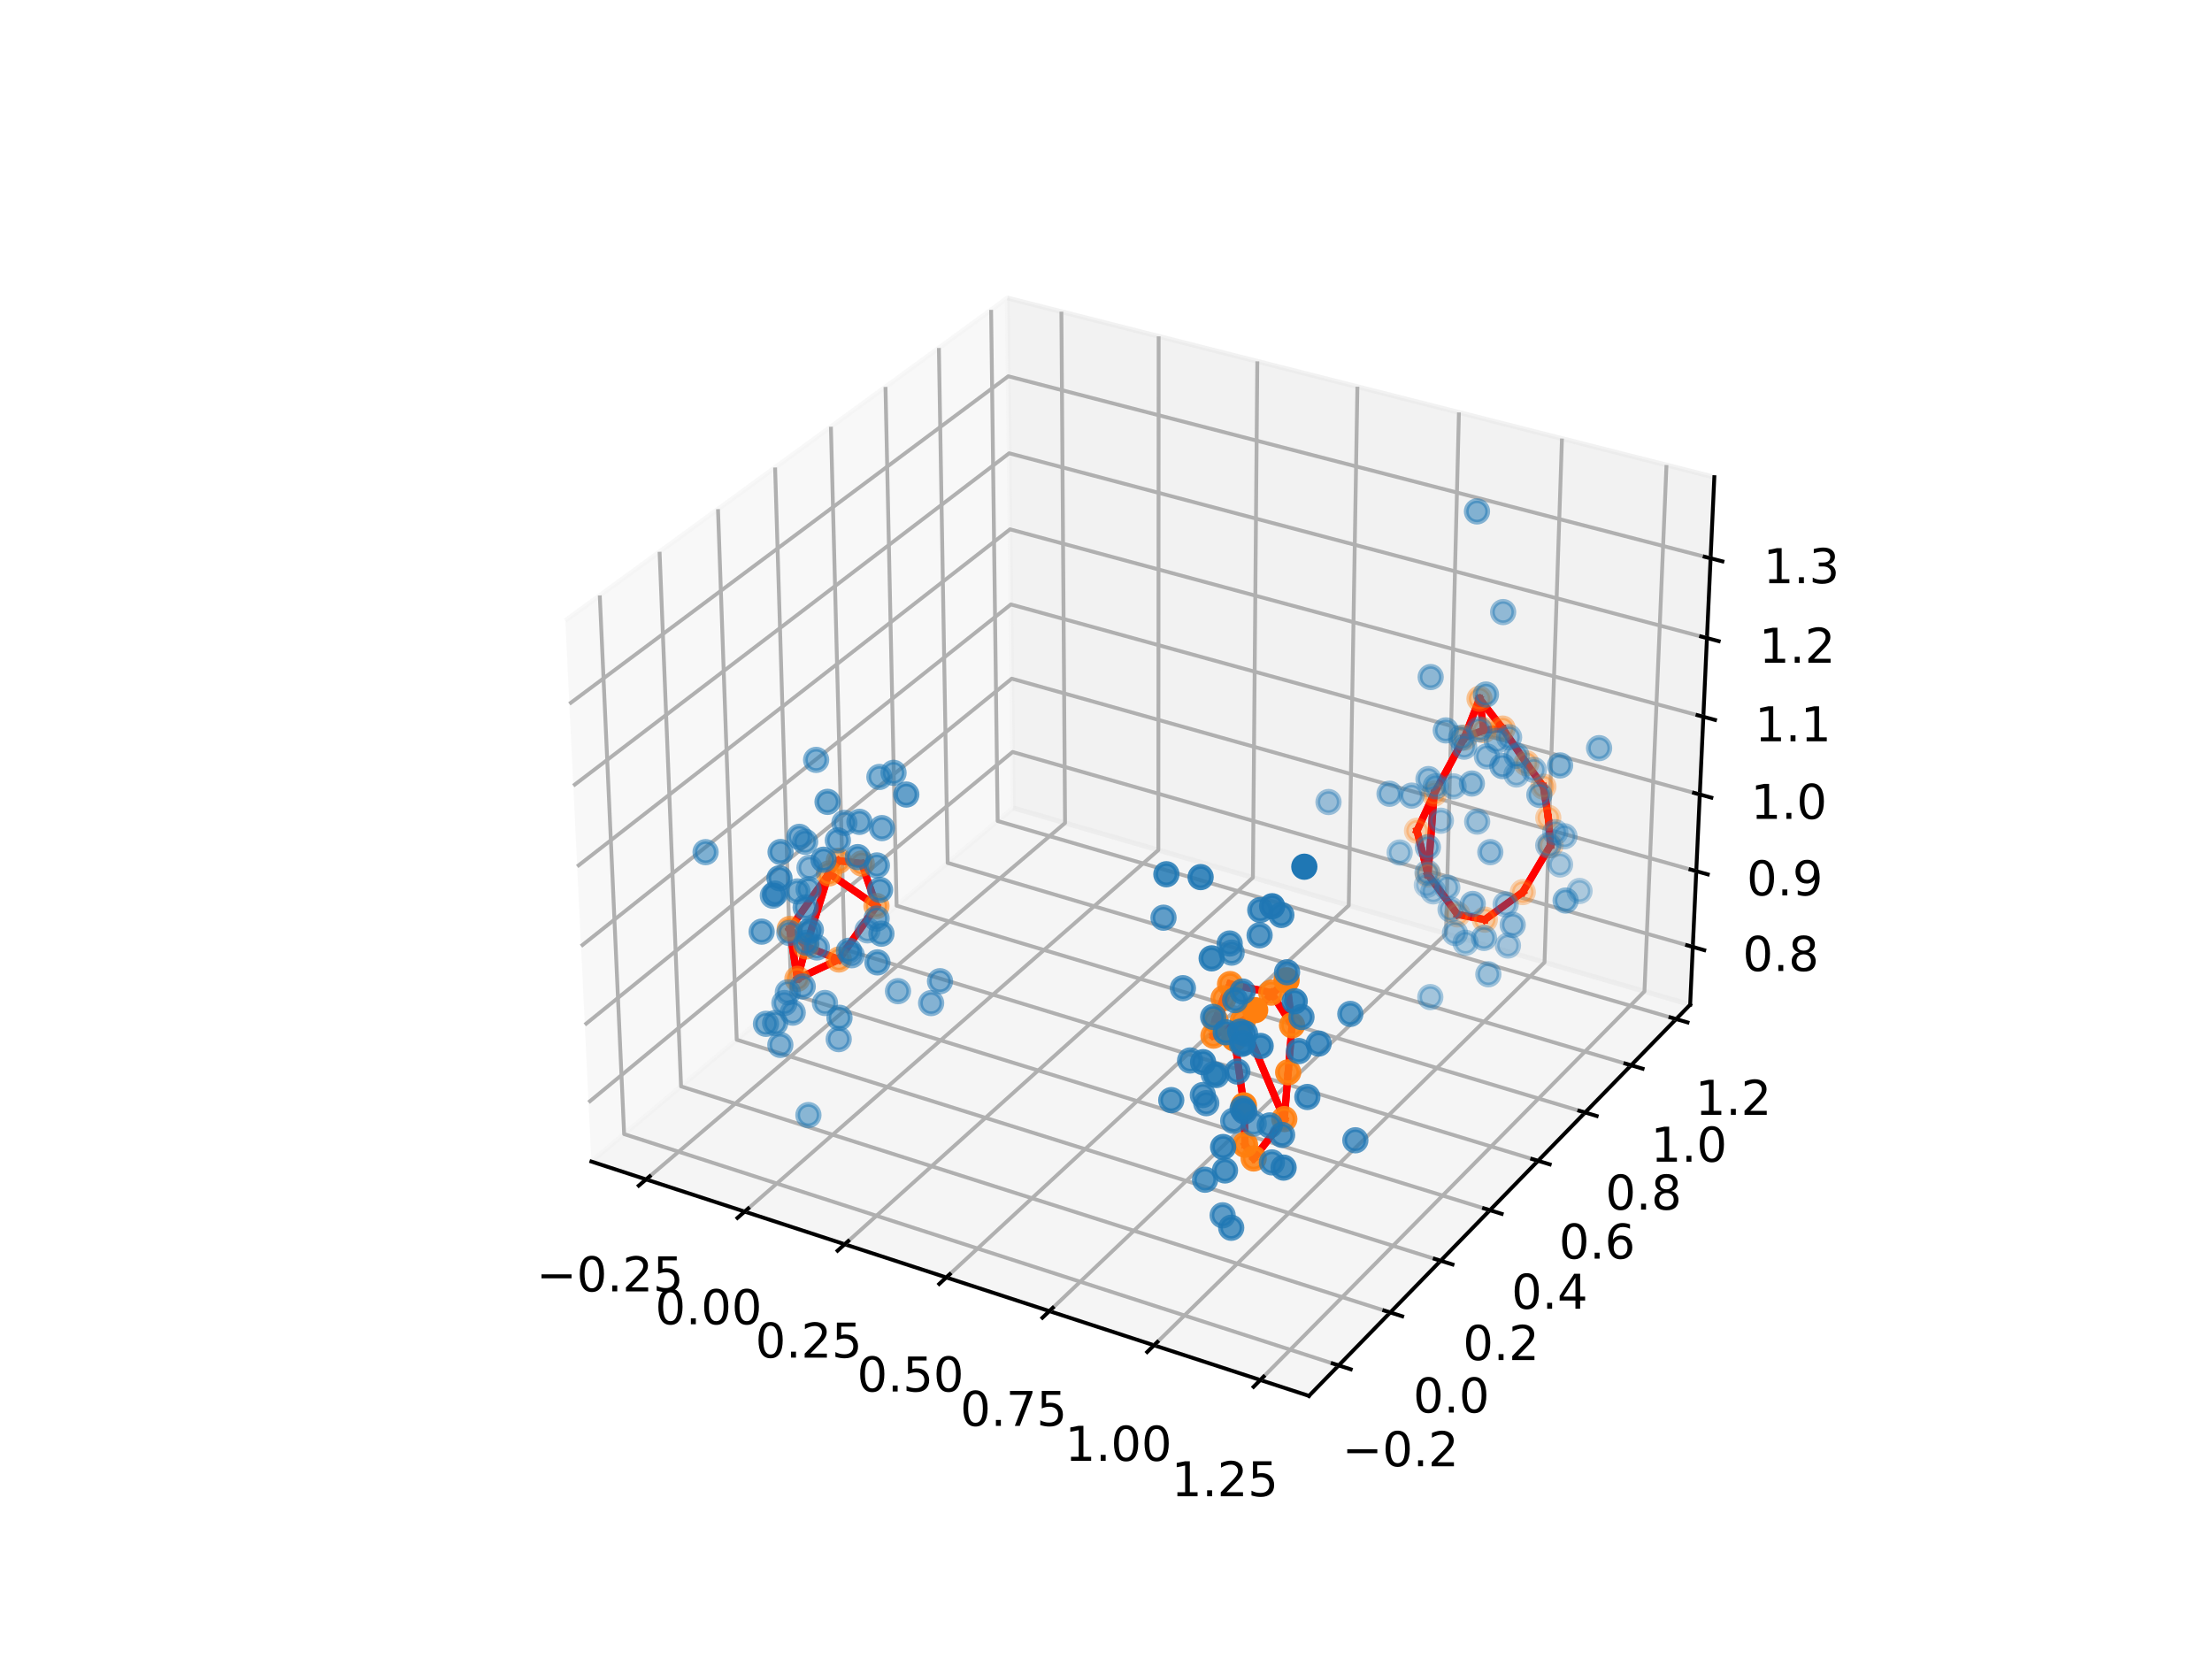 <?xml version="1.0" encoding="utf-8" standalone="no"?>
<!DOCTYPE svg PUBLIC "-//W3C//DTD SVG 1.1//EN"
  "http://www.w3.org/Graphics/SVG/1.1/DTD/svg11.dtd">
<!-- Created with matplotlib (https://matplotlib.org/) -->
<svg height="345.6pt" version="1.1" viewBox="0 0 460.8 345.6" width="460.8pt" xmlns="http://www.w3.org/2000/svg" xmlns:xlink="http://www.w3.org/1999/xlink">
 <defs>
  <style type="text/css">*{stroke-linecap:butt;stroke-linejoin:round;}</style>
 </defs>
 <g id="figure_1">
  <g id="patch_1">
   <path d="M 0 345.6 
L 460.8 345.6 
L 460.8 0 
L 0 0 
z
" style="fill:#ffffff;"/>
  </g>
  <g id="patch_2">
   <path d="M 103.104 307.584 
L 369.216 307.584 
L 369.216 41.472 
L 103.104 41.472 
z
" style="fill:#ffffff;"/>
  </g>
  <g id="pane3d_1">
   <g id="patch_3">
    <path d="M 123.197 241.969 
L 211.076 168.307 
L 209.855 62.074 
L 117.77 129.273 
" style="fill:#f2f2f2;opacity:0.5;stroke:#f2f2f2;stroke-linejoin:miter;"/>
   </g>
  </g>
  <g id="pane3d_2">
   <g id="patch_4">
    <path d="M 211.076 168.307 
L 352.09 209.295 
L 357.123 99.402 
L 209.855 62.074 
" style="fill:#e6e6e6;opacity:0.5;stroke:#e6e6e6;stroke-linejoin:miter;"/>
   </g>
  </g>
  <g id="pane3d_3">
   <g id="patch_5">
    <path d="M 123.197 241.969 
L 272.679 290.79 
L 352.09 209.295 
L 211.076 168.307 
" style="fill:#ececec;opacity:0.5;stroke:#ececec;stroke-linejoin:miter;"/>
   </g>
  </g>
  <g id="axis3d_1">
   <g id="line2d_1">
    <path d="M 123.197 241.969 
L 272.679 290.79 
" style="fill:none;stroke:#000000;stroke-linecap:square;stroke-width:0.8;"/>
   </g>
   <g id="Line3DCollection_1">
    <path d="M 134.593 245.691 
L 221.87 171.445 
L 221.105 64.926 
" style="fill:none;stroke:#b0b0b0;stroke-width:0.8;"/>
    <path d="M 155.128 252.398 
L 241.303 177.093 
L 241.369 70.062 
" style="fill:none;stroke:#b0b0b0;stroke-width:0.8;"/>
    <path d="M 175.97 259.205 
L 261.002 182.819 
L 261.923 75.272 
" style="fill:none;stroke:#b0b0b0;stroke-width:0.8;"/>
    <path d="M 197.125 266.114 
L 280.972 188.623 
L 282.772 80.557 
" style="fill:none;stroke:#b0b0b0;stroke-width:0.8;"/>
    <path d="M 218.601 273.128 
L 301.219 194.509 
L 303.924 85.918 
" style="fill:none;stroke:#b0b0b0;stroke-width:0.8;"/>
    <path d="M 240.405 280.249 
L 321.75 200.476 
L 325.384 91.357 
" style="fill:none;stroke:#b0b0b0;stroke-width:0.8;"/>
    <path d="M 262.544 287.48 
L 342.569 206.527 
L 347.159 96.877 
" style="fill:none;stroke:#b0b0b0;stroke-width:0.8;"/>
   </g>
   <g id="xtick_1">
    <g id="line2d_2">
     <path d="M 135.353 245.045 
L 133.069 246.987 
" style="fill:none;stroke:#000000;stroke-linecap:square;stroke-width:0.8;"/>
    </g>
    <g id="text_1">
     <!-- −0.25 -->
     <g transform="translate(111.743 269.016)scale(0.1 -0.1)">
      <defs>
       <path d="M 10.594 35.5 
L 73.188 35.5 
L 73.188 27.203 
L 10.594 27.203 
z
" id="DejaVuSans-8722"/>
       <path d="M 31.781 66.406 
Q 24.172 66.406 20.328 58.906 
Q 16.5 51.422 16.5 36.375 
Q 16.5 21.391 20.328 13.891 
Q 24.172 6.391 31.781 6.391 
Q 39.453 6.391 43.281 13.891 
Q 47.125 21.391 47.125 36.375 
Q 47.125 51.422 43.281 58.906 
Q 39.453 66.406 31.781 66.406 
z
M 31.781 74.219 
Q 44.047 74.219 50.516 64.516 
Q 56.984 54.828 56.984 36.375 
Q 56.984 17.969 50.516 8.266 
Q 44.047 -1.422 31.781 -1.422 
Q 19.531 -1.422 13.062 8.266 
Q 6.594 17.969 6.594 36.375 
Q 6.594 54.828 13.062 64.516 
Q 19.531 74.219 31.781 74.219 
z
" id="DejaVuSans-48"/>
       <path d="M 10.688 12.406 
L 21 12.406 
L 21 0 
L 10.688 0 
z
" id="DejaVuSans-46"/>
       <path d="M 19.188 8.297 
L 53.609 8.297 
L 53.609 0 
L 7.328 0 
L 7.328 8.297 
Q 12.938 14.109 22.625 23.891 
Q 32.328 33.688 34.812 36.531 
Q 39.547 41.844 41.422 45.531 
Q 43.312 49.219 43.312 52.781 
Q 43.312 58.594 39.234 62.25 
Q 35.156 65.922 28.609 65.922 
Q 23.969 65.922 18.812 64.312 
Q 13.672 62.703 7.812 59.422 
L 7.812 69.391 
Q 13.766 71.781 18.938 73 
Q 24.125 74.219 28.422 74.219 
Q 39.75 74.219 46.484 68.547 
Q 53.219 62.891 53.219 53.422 
Q 53.219 48.922 51.531 44.891 
Q 49.859 40.875 45.406 35.406 
Q 44.188 33.984 37.641 27.219 
Q 31.109 20.453 19.188 8.297 
z
" id="DejaVuSans-50"/>
       <path d="M 10.797 72.906 
L 49.516 72.906 
L 49.516 64.594 
L 19.828 64.594 
L 19.828 46.734 
Q 21.969 47.469 24.109 47.828 
Q 26.266 48.188 28.422 48.188 
Q 40.625 48.188 47.75 41.5 
Q 54.891 34.812 54.891 23.391 
Q 54.891 11.625 47.562 5.094 
Q 40.234 -1.422 26.906 -1.422 
Q 22.312 -1.422 17.547 -0.641 
Q 12.797 0.141 7.719 1.703 
L 7.719 11.625 
Q 12.109 9.234 16.797 8.062 
Q 21.484 6.891 26.703 6.891 
Q 35.156 6.891 40.078 11.328 
Q 45.016 15.766 45.016 23.391 
Q 45.016 31 40.078 35.438 
Q 35.156 39.891 26.703 39.891 
Q 22.75 39.891 18.812 39.016 
Q 14.891 38.141 10.797 36.281 
z
" id="DejaVuSans-53"/>
      </defs>
      <use xlink:href="#DejaVuSans-8722"/>
      <use x="83.789" xlink:href="#DejaVuSans-48"/>
      <use x="147.412" xlink:href="#DejaVuSans-46"/>
      <use x="179.199" xlink:href="#DejaVuSans-50"/>
      <use x="242.822" xlink:href="#DejaVuSans-53"/>
     </g>
    </g>
   </g>
   <g id="xtick_2">
    <g id="line2d_3">
     <path d="M 155.879 251.742 
L 153.623 253.713 
" style="fill:none;stroke:#000000;stroke-linecap:square;stroke-width:0.8;"/>
    </g>
    <g id="text_2">
     <!-- 0.00 -->
     <g transform="translate(136.49 275.865)scale(0.1 -0.1)">
      <use xlink:href="#DejaVuSans-48"/>
      <use x="63.623" xlink:href="#DejaVuSans-46"/>
      <use x="95.41" xlink:href="#DejaVuSans-48"/>
      <use x="159.033" xlink:href="#DejaVuSans-48"/>
     </g>
    </g>
   </g>
   <g id="xtick_3">
    <g id="line2d_4">
     <path d="M 176.711 258.539 
L 174.484 260.54 
" style="fill:none;stroke:#000000;stroke-linecap:square;stroke-width:0.8;"/>
    </g>
    <g id="text_3">
     <!-- 0.25 -->
     <g transform="translate(157.354 282.817)scale(0.1 -0.1)">
      <use xlink:href="#DejaVuSans-48"/>
      <use x="63.623" xlink:href="#DejaVuSans-46"/>
      <use x="95.41" xlink:href="#DejaVuSans-50"/>
      <use x="159.033" xlink:href="#DejaVuSans-53"/>
     </g>
    </g>
   </g>
   <g id="xtick_4">
    <g id="line2d_5">
     <path d="M 197.857 265.438 
L 195.659 267.469 
" style="fill:none;stroke:#000000;stroke-linecap:square;stroke-width:0.8;"/>
    </g>
    <g id="text_4">
     <!-- 0.50 -->
     <g transform="translate(178.533 289.873)scale(0.1 -0.1)">
      <use xlink:href="#DejaVuSans-48"/>
      <use x="63.623" xlink:href="#DejaVuSans-46"/>
      <use x="95.41" xlink:href="#DejaVuSans-53"/>
      <use x="159.033" xlink:href="#DejaVuSans-48"/>
     </g>
    </g>
   </g>
   <g id="xtick_5">
    <g id="line2d_6">
     <path d="M 219.322 272.442 
L 217.155 274.504 
" style="fill:none;stroke:#000000;stroke-linecap:square;stroke-width:0.8;"/>
    </g>
    <g id="text_5">
     <!-- 0.75 -->
     <g transform="translate(200.035 297.037)scale(0.1 -0.1)">
      <defs>
       <path d="M 8.203 72.906 
L 55.078 72.906 
L 55.078 68.703 
L 28.609 0 
L 18.312 0 
L 43.219 64.594 
L 8.203 64.594 
z
" id="DejaVuSans-55"/>
      </defs>
      <use xlink:href="#DejaVuSans-48"/>
      <use x="63.623" xlink:href="#DejaVuSans-46"/>
      <use x="95.41" xlink:href="#DejaVuSans-55"/>
      <use x="159.033" xlink:href="#DejaVuSans-53"/>
     </g>
    </g>
   </g>
   <g id="xtick_6">
    <g id="line2d_7">
     <path d="M 241.116 279.552 
L 238.981 281.646 
" style="fill:none;stroke:#000000;stroke-linecap:square;stroke-width:0.8;"/>
    </g>
    <g id="text_6">
     <!-- 1.00 -->
     <g transform="translate(221.866 304.311)scale(0.1 -0.1)">
      <defs>
       <path d="M 12.406 8.297 
L 28.516 8.297 
L 28.516 63.922 
L 10.984 60.406 
L 10.984 69.391 
L 28.422 72.906 
L 38.281 72.906 
L 38.281 8.297 
L 54.391 8.297 
L 54.391 0 
L 12.406 0 
z
" id="DejaVuSans-49"/>
      </defs>
      <use xlink:href="#DejaVuSans-49"/>
      <use x="63.623" xlink:href="#DejaVuSans-46"/>
      <use x="95.41" xlink:href="#DejaVuSans-48"/>
      <use x="159.033" xlink:href="#DejaVuSans-48"/>
     </g>
    </g>
   </g>
   <g id="xtick_7">
    <g id="line2d_8">
     <path d="M 263.244 286.772 
L 261.142 288.898 
" style="fill:none;stroke:#000000;stroke-linecap:square;stroke-width:0.8;"/>
    </g>
    <g id="text_7">
     <!-- 1.25 -->
     <g transform="translate(244.034 311.697)scale(0.1 -0.1)">
      <use xlink:href="#DejaVuSans-49"/>
      <use x="63.623" xlink:href="#DejaVuSans-46"/>
      <use x="95.41" xlink:href="#DejaVuSans-50"/>
      <use x="159.033" xlink:href="#DejaVuSans-53"/>
     </g>
    </g>
   </g>
  </g>
  <g id="axis3d_2">
   <g id="line2d_9">
    <path d="M 352.09 209.295 
L 272.679 290.79 
" style="fill:none;stroke:#000000;stroke-linecap:square;stroke-width:0.8;"/>
   </g>
   <g id="Line3DCollection_2">
    <path d="M 124.944 124.038 
L 130.019 236.251 
L 278.869 284.438 
" style="fill:none;stroke:#b0b0b0;stroke-width:0.8;"/>
    <path d="M 137.4 114.948 
L 141.875 226.313 
L 289.616 273.409 
" style="fill:none;stroke:#b0b0b0;stroke-width:0.8;"/>
    <path d="M 149.571 106.066 
L 153.471 216.594 
L 300.115 262.635 
" style="fill:none;stroke:#b0b0b0;stroke-width:0.8;"/>
    <path d="M 161.466 97.386 
L 164.814 207.085 
L 310.374 252.106 
" style="fill:none;stroke:#b0b0b0;stroke-width:0.8;"/>
    <path d="M 173.094 88.9 
L 175.914 197.781 
L 320.401 241.816 
" style="fill:none;stroke:#b0b0b0;stroke-width:0.8;"/>
    <path d="M 184.464 80.603 
L 186.779 188.674 
L 330.204 231.755 
" style="fill:none;stroke:#b0b0b0;stroke-width:0.8;"/>
    <path d="M 195.585 72.487 
L 197.415 179.759 
L 339.791 221.917 
" style="fill:none;stroke:#b0b0b0;stroke-width:0.8;"/>
    <path d="M 206.465 64.548 
L 207.829 171.029 
L 349.169 212.293 
" style="fill:none;stroke:#b0b0b0;stroke-width:0.8;"/>
   </g>
   <g id="xtick_8">
    <g id="line2d_10">
     <path d="M 277.615 284.032 
L 281.381 285.251 
" style="fill:none;stroke:#000000;stroke-linecap:square;stroke-width:0.8;"/>
    </g>
    <g id="text_8">
     <!-- −0.2 -->
     <g transform="translate(279.599 305.449)scale(0.1 -0.1)">
      <use xlink:href="#DejaVuSans-8722"/>
      <use x="83.789" xlink:href="#DejaVuSans-48"/>
      <use x="147.412" xlink:href="#DejaVuSans-46"/>
      <use x="179.199" xlink:href="#DejaVuSans-50"/>
     </g>
    </g>
   </g>
   <g id="xtick_9">
    <g id="line2d_11">
     <path d="M 288.372 273.012 
L 292.108 274.203 
" style="fill:none;stroke:#000000;stroke-linecap:square;stroke-width:0.8;"/>
    </g>
    <g id="text_9">
     <!-- 0.0 -->
     <g transform="translate(294.392 294.257)scale(0.1 -0.1)">
      <use xlink:href="#DejaVuSans-48"/>
      <use x="63.623" xlink:href="#DejaVuSans-46"/>
      <use x="95.41" xlink:href="#DejaVuSans-48"/>
     </g>
    </g>
   </g>
   <g id="xtick_10">
    <g id="line2d_12">
     <path d="M 298.88 262.247 
L 302.586 263.411 
" style="fill:none;stroke:#000000;stroke-linecap:square;stroke-width:0.8;"/>
    </g>
    <g id="text_10">
     <!-- 0.2 -->
     <g transform="translate(304.749 283.323)scale(0.1 -0.1)">
      <use xlink:href="#DejaVuSans-48"/>
      <use x="63.623" xlink:href="#DejaVuSans-46"/>
      <use x="95.41" xlink:href="#DejaVuSans-50"/>
     </g>
    </g>
   </g>
   <g id="xtick_11">
    <g id="line2d_13">
     <path d="M 309.149 251.728 
L 312.826 252.865 
" style="fill:none;stroke:#000000;stroke-linecap:square;stroke-width:0.8;"/>
    </g>
    <g id="text_11">
     <!-- 0.4 -->
     <g transform="translate(314.87 272.639)scale(0.1 -0.1)">
      <defs>
       <path d="M 37.797 64.312 
L 12.891 25.391 
L 37.797 25.391 
z
M 35.203 72.906 
L 47.609 72.906 
L 47.609 25.391 
L 58.016 25.391 
L 58.016 17.188 
L 47.609 17.188 
L 47.609 0 
L 37.797 0 
L 37.797 17.188 
L 4.891 17.188 
L 4.891 26.703 
z
" id="DejaVuSans-52"/>
      </defs>
      <use xlink:href="#DejaVuSans-48"/>
      <use x="63.623" xlink:href="#DejaVuSans-46"/>
      <use x="95.41" xlink:href="#DejaVuSans-52"/>
     </g>
    </g>
   </g>
   <g id="xtick_12">
    <g id="line2d_14">
     <path d="M 319.186 241.446 
L 322.833 242.557 
" style="fill:none;stroke:#000000;stroke-linecap:square;stroke-width:0.8;"/>
    </g>
    <g id="text_12">
     <!-- 0.6 -->
     <g transform="translate(324.763 262.197)scale(0.1 -0.1)">
      <defs>
       <path d="M 33.016 40.375 
Q 26.375 40.375 22.484 35.828 
Q 18.609 31.297 18.609 23.391 
Q 18.609 15.531 22.484 10.953 
Q 26.375 6.391 33.016 6.391 
Q 39.656 6.391 43.531 10.953 
Q 47.406 15.531 47.406 23.391 
Q 47.406 31.297 43.531 35.828 
Q 39.656 40.375 33.016 40.375 
z
M 52.594 71.297 
L 52.594 62.312 
Q 48.875 64.062 45.094 64.984 
Q 41.312 65.922 37.594 65.922 
Q 27.828 65.922 22.672 59.328 
Q 17.531 52.734 16.797 39.406 
Q 19.672 43.656 24.016 45.922 
Q 28.375 48.188 33.594 48.188 
Q 44.578 48.188 50.953 41.516 
Q 57.328 34.859 57.328 23.391 
Q 57.328 12.156 50.688 5.359 
Q 44.047 -1.422 33.016 -1.422 
Q 20.359 -1.422 13.672 8.266 
Q 6.984 17.969 6.984 36.375 
Q 6.984 53.656 15.188 63.938 
Q 23.391 74.219 37.203 74.219 
Q 40.922 74.219 44.703 73.484 
Q 48.484 72.75 52.594 71.297 
z
" id="DejaVuSans-54"/>
      </defs>
      <use xlink:href="#DejaVuSans-48"/>
      <use x="63.623" xlink:href="#DejaVuSans-46"/>
      <use x="95.41" xlink:href="#DejaVuSans-54"/>
     </g>
    </g>
   </g>
   <g id="xtick_13">
    <g id="line2d_15">
     <path d="M 328.999 231.393 
L 332.618 232.48 
" style="fill:none;stroke:#000000;stroke-linecap:square;stroke-width:0.8;"/>
    </g>
    <g id="text_13">
     <!-- 0.8 -->
     <g transform="translate(334.434 251.988)scale(0.1 -0.1)">
      <defs>
       <path d="M 31.781 34.625 
Q 24.75 34.625 20.719 30.859 
Q 16.703 27.094 16.703 20.516 
Q 16.703 13.922 20.719 10.156 
Q 24.75 6.391 31.781 6.391 
Q 38.812 6.391 42.859 10.172 
Q 46.922 13.969 46.922 20.516 
Q 46.922 27.094 42.891 30.859 
Q 38.875 34.625 31.781 34.625 
z
M 21.922 38.812 
Q 15.578 40.375 12.031 44.719 
Q 8.5 49.078 8.5 55.328 
Q 8.5 64.062 14.719 69.141 
Q 20.953 74.219 31.781 74.219 
Q 42.672 74.219 48.875 69.141 
Q 55.078 64.062 55.078 55.328 
Q 55.078 49.078 51.531 44.719 
Q 48 40.375 41.703 38.812 
Q 48.828 37.156 52.797 32.312 
Q 56.781 27.484 56.781 20.516 
Q 56.781 9.906 50.312 4.234 
Q 43.844 -1.422 31.781 -1.422 
Q 19.734 -1.422 13.25 4.234 
Q 6.781 9.906 6.781 20.516 
Q 6.781 27.484 10.781 32.312 
Q 14.797 37.156 21.922 38.812 
z
M 18.312 54.391 
Q 18.312 48.734 21.844 45.562 
Q 25.391 42.391 31.781 42.391 
Q 38.141 42.391 41.719 45.562 
Q 45.312 48.734 45.312 54.391 
Q 45.312 60.062 41.719 63.234 
Q 38.141 66.406 31.781 66.406 
Q 25.391 66.406 21.844 63.234 
Q 18.312 60.062 18.312 54.391 
z
" id="DejaVuSans-56"/>
      </defs>
      <use xlink:href="#DejaVuSans-48"/>
      <use x="63.623" xlink:href="#DejaVuSans-46"/>
      <use x="95.41" xlink:href="#DejaVuSans-56"/>
     </g>
    </g>
   </g>
   <g id="xtick_14">
    <g id="line2d_16">
     <path d="M 338.596 221.563 
L 342.186 222.626 
" style="fill:none;stroke:#000000;stroke-linecap:square;stroke-width:0.8;"/>
    </g>
    <g id="text_14">
     <!-- 1.0 -->
     <g transform="translate(343.892 242.004)scale(0.1 -0.1)">
      <use xlink:href="#DejaVuSans-49"/>
      <use x="63.623" xlink:href="#DejaVuSans-46"/>
      <use x="95.41" xlink:href="#DejaVuSans-48"/>
     </g>
    </g>
   </g>
   <g id="xtick_15">
    <g id="line2d_17">
     <path d="M 347.983 211.946 
L 351.545 212.986 
" style="fill:none;stroke:#000000;stroke-linecap:square;stroke-width:0.8;"/>
    </g>
    <g id="text_15">
     <!-- 1.2 -->
     <g transform="translate(353.143 232.238)scale(0.1 -0.1)">
      <use xlink:href="#DejaVuSans-49"/>
      <use x="63.623" xlink:href="#DejaVuSans-46"/>
      <use x="95.41" xlink:href="#DejaVuSans-50"/>
     </g>
    </g>
   </g>
  </g>
  <g id="axis3d_3">
   <g id="line2d_18">
    <path d="M 352.09 209.295 
L 357.123 99.402 
" style="fill:none;stroke:#000000;stroke-linecap:square;stroke-width:0.8;"/>
   </g>
   <g id="Line3DCollection_3">
    <path d="M 352.642 197.254 
L 210.942 156.646 
L 122.604 229.64 
" style="fill:none;stroke:#b0b0b0;stroke-width:0.8;"/>
    <path d="M 353.364 181.478 
L 210.766 141.375 
L 121.825 213.479 
" style="fill:none;stroke:#b0b0b0;stroke-width:0.8;"/>
    <path d="M 354.096 165.499 
L 210.589 125.916 
L 121.037 197.102 
" style="fill:none;stroke:#b0b0b0;stroke-width:0.8;"/>
    <path d="M 354.837 149.313 
L 210.409 110.267 
L 120.237 180.504 
" style="fill:none;stroke:#b0b0b0;stroke-width:0.8;"/>
    <path d="M 355.588 132.916 
L 210.227 94.424 
L 119.427 163.682 
" style="fill:none;stroke:#b0b0b0;stroke-width:0.8;"/>
    <path d="M 356.349 116.303 
L 210.042 78.383 
L 118.606 146.629 
" style="fill:none;stroke:#b0b0b0;stroke-width:0.8;"/>
   </g>
   <g id="xtick_16">
    <g id="line2d_19">
     <path d="M 351.452 196.913 
L 355.024 197.937 
" style="fill:none;stroke:#000000;stroke-linecap:square;stroke-width:0.8;"/>
    </g>
    <g id="text_16">
     <!-- 0.8 -->
     <g transform="translate(363.026 202.271)scale(0.1 -0.1)">
      <use xlink:href="#DejaVuSans-48"/>
      <use x="63.623" xlink:href="#DejaVuSans-46"/>
      <use x="95.41" xlink:href="#DejaVuSans-56"/>
     </g>
    </g>
   </g>
   <g id="xtick_17">
    <g id="line2d_20">
     <path d="M 352.167 181.141 
L 355.762 182.152 
" style="fill:none;stroke:#000000;stroke-linecap:square;stroke-width:0.8;"/>
    </g>
    <g id="text_17">
     <!-- 0.9 -->
     <g transform="translate(363.864 186.527)scale(0.1 -0.1)">
      <defs>
       <path d="M 10.984 1.516 
L 10.984 10.5 
Q 14.703 8.734 18.5 7.812 
Q 22.312 6.891 25.984 6.891 
Q 35.75 6.891 40.891 13.453 
Q 46.047 20.016 46.781 33.406 
Q 43.953 29.203 39.594 26.953 
Q 35.25 24.703 29.984 24.703 
Q 19.047 24.703 12.672 31.312 
Q 6.297 37.938 6.297 49.422 
Q 6.297 60.641 12.938 67.422 
Q 19.578 74.219 30.609 74.219 
Q 43.266 74.219 49.922 64.516 
Q 56.594 54.828 56.594 36.375 
Q 56.594 19.141 48.406 8.859 
Q 40.234 -1.422 26.422 -1.422 
Q 22.703 -1.422 18.891 -0.688 
Q 15.094 0.047 10.984 1.516 
z
M 30.609 32.422 
Q 37.25 32.422 41.125 36.953 
Q 45.016 41.5 45.016 49.422 
Q 45.016 57.281 41.125 61.844 
Q 37.25 66.406 30.609 66.406 
Q 23.969 66.406 20.094 61.844 
Q 16.219 57.281 16.219 49.422 
Q 16.219 41.5 20.094 36.953 
Q 23.969 32.422 30.609 32.422 
z
" id="DejaVuSans-57"/>
      </defs>
      <use xlink:href="#DejaVuSans-48"/>
      <use x="63.623" xlink:href="#DejaVuSans-46"/>
      <use x="95.41" xlink:href="#DejaVuSans-57"/>
     </g>
    </g>
   </g>
   <g id="xtick_18">
    <g id="line2d_21">
     <path d="M 352.891 165.167 
L 356.51 166.165 
" style="fill:none;stroke:#000000;stroke-linecap:square;stroke-width:0.8;"/>
    </g>
    <g id="text_18">
     <!-- 1.0 -->
     <g transform="translate(364.712 170.58)scale(0.1 -0.1)">
      <use xlink:href="#DejaVuSans-49"/>
      <use x="63.623" xlink:href="#DejaVuSans-46"/>
      <use x="95.41" xlink:href="#DejaVuSans-48"/>
     </g>
    </g>
   </g>
   <g id="xtick_19">
    <g id="line2d_22">
     <path d="M 353.624 148.985 
L 357.267 149.97 
" style="fill:none;stroke:#000000;stroke-linecap:square;stroke-width:0.8;"/>
    </g>
    <g id="text_19">
     <!-- 1.1 -->
     <g transform="translate(365.571 154.427)scale(0.1 -0.1)">
      <use xlink:href="#DejaVuSans-49"/>
      <use x="63.623" xlink:href="#DejaVuSans-46"/>
      <use x="95.41" xlink:href="#DejaVuSans-49"/>
     </g>
    </g>
   </g>
   <g id="xtick_20">
    <g id="line2d_23">
     <path d="M 354.366 132.592 
L 358.035 133.563 
" style="fill:none;stroke:#000000;stroke-linecap:square;stroke-width:0.8;"/>
    </g>
    <g id="text_20">
     <!-- 1.2 -->
     <g transform="translate(366.441 138.064)scale(0.1 -0.1)">
      <use xlink:href="#DejaVuSans-49"/>
      <use x="63.623" xlink:href="#DejaVuSans-46"/>
      <use x="95.41" xlink:href="#DejaVuSans-50"/>
     </g>
    </g>
   </g>
   <g id="xtick_21">
    <g id="line2d_24">
     <path d="M 355.119 115.984 
L 358.812 116.941 
" style="fill:none;stroke:#000000;stroke-linecap:square;stroke-width:0.8;"/>
    </g>
    <g id="text_21">
     <!-- 1.3 -->
     <g transform="translate(367.322 121.487)scale(0.1 -0.1)">
      <defs>
       <path d="M 40.578 39.312 
Q 47.656 37.797 51.625 33 
Q 55.609 28.219 55.609 21.188 
Q 55.609 10.406 48.188 4.484 
Q 40.766 -1.422 27.094 -1.422 
Q 22.516 -1.422 17.656 -0.516 
Q 12.797 0.391 7.625 2.203 
L 7.625 11.719 
Q 11.719 9.328 16.594 8.109 
Q 21.484 6.891 26.812 6.891 
Q 36.078 6.891 40.938 10.547 
Q 45.797 14.203 45.797 21.188 
Q 45.797 27.641 41.281 31.266 
Q 36.766 34.906 28.719 34.906 
L 20.219 34.906 
L 20.219 43.016 
L 29.109 43.016 
Q 36.375 43.016 40.234 45.922 
Q 44.094 48.828 44.094 54.297 
Q 44.094 59.906 40.109 62.906 
Q 36.141 65.922 28.719 65.922 
Q 24.656 65.922 20.016 65.031 
Q 15.375 64.156 9.812 62.312 
L 9.812 71.094 
Q 15.438 72.656 20.344 73.438 
Q 25.25 74.219 29.594 74.219 
Q 40.828 74.219 47.359 69.109 
Q 53.906 64.016 53.906 55.328 
Q 53.906 49.266 50.438 45.094 
Q 46.969 40.922 40.578 39.312 
z
" id="DejaVuSans-51"/>
      </defs>
      <use xlink:href="#DejaVuSans-49"/>
      <use x="63.623" xlink:href="#DejaVuSans-46"/>
      <use x="95.41" xlink:href="#DejaVuSans-51"/>
     </g>
    </g>
   </g>
  </g>
  <g id="axes_1">
   <g id="line2d_25">
    <path clip-path="url(#p831650bff3)" d="M 166.112 203.91 
L 174.756 199.883 
" style="fill:none;stroke:#ff0000;stroke-linecap:square;stroke-width:1.5;"/>
   </g>
   <g id="line2d_26">
    <path clip-path="url(#p831650bff3)" d="M 166.112 203.91 
L 164.513 193.53 
" style="fill:none;stroke:#ff0000;stroke-linecap:square;stroke-width:1.5;"/>
   </g>
   <g id="line2d_27">
    <path clip-path="url(#p831650bff3)" d="M 166.112 203.91 
L 167.929 197.155 
" style="fill:none;stroke:#ff0000;stroke-linecap:square;stroke-width:1.5;"/>
   </g>
   <g id="line2d_28">
    <path clip-path="url(#p831650bff3)" d="M 167.929 197.155 
L 174.756 199.883 
" style="fill:none;stroke:#ff0000;stroke-linecap:square;stroke-width:1.5;"/>
   </g>
   <g id="line2d_29">
    <path clip-path="url(#p831650bff3)" d="M 167.929 197.155 
L 164.513 193.53 
" style="fill:none;stroke:#ff0000;stroke-linecap:square;stroke-width:1.5;"/>
   </g>
   <g id="line2d_30">
    <path clip-path="url(#p831650bff3)" d="M 167.929 197.155 
L 166.112 203.91 
" style="fill:none;stroke:#ff0000;stroke-linecap:square;stroke-width:1.5;"/>
   </g>
   <g id="line2d_31">
    <path clip-path="url(#p831650bff3)" d="M 167.929 197.155 
L 172.692 181.945 
" style="fill:none;stroke:#ff0000;stroke-linecap:square;stroke-width:1.5;"/>
   </g>
   <g id="line2d_32">
    <path clip-path="url(#p831650bff3)" d="M 172.692 181.945 
L 164.513 193.53 
" style="fill:none;stroke:#ff0000;stroke-linecap:square;stroke-width:1.5;"/>
   </g>
   <g id="line2d_33">
    <path clip-path="url(#p831650bff3)" d="M 172.692 181.945 
L 167.929 197.155 
" style="fill:none;stroke:#ff0000;stroke-linecap:square;stroke-width:1.5;"/>
   </g>
   <g id="line2d_34">
    <path clip-path="url(#p831650bff3)" d="M 172.692 181.945 
L 182.582 188.734 
" style="fill:none;stroke:#ff0000;stroke-linecap:square;stroke-width:1.5;"/>
   </g>
   <g id="line2d_35">
    <path clip-path="url(#p831650bff3)" d="M 172.692 181.945 
L 174.738 179.312 
" style="fill:none;stroke:#ff0000;stroke-linecap:square;stroke-width:1.5;"/>
   </g>
   <g id="line2d_36">
    <path clip-path="url(#p831650bff3)" d="M 174.738 179.312 
L 179.52 179.889 
" style="fill:none;stroke:#ff0000;stroke-linecap:square;stroke-width:1.5;"/>
   </g>
   <g id="line2d_37">
    <path clip-path="url(#p831650bff3)" d="M 174.738 179.312 
L 172.692 181.945 
" style="fill:none;stroke:#ff0000;stroke-linecap:square;stroke-width:1.5;"/>
   </g>
   <g id="line2d_38">
    <path clip-path="url(#p831650bff3)" d="M 179.52 179.889 
L 182.582 188.734 
" style="fill:none;stroke:#ff0000;stroke-linecap:square;stroke-width:1.5;"/>
   </g>
   <g id="line2d_39">
    <path clip-path="url(#p831650bff3)" d="M 179.52 179.889 
L 174.738 179.312 
" style="fill:none;stroke:#ff0000;stroke-linecap:square;stroke-width:1.5;"/>
   </g>
   <g id="line2d_40">
    <path clip-path="url(#p831650bff3)" d="M 182.582 188.734 
L 179.52 179.889 
" style="fill:none;stroke:#ff0000;stroke-linecap:square;stroke-width:1.5;"/>
   </g>
   <g id="line2d_41">
    <path clip-path="url(#p831650bff3)" d="M 182.582 188.734 
L 174.756 199.883 
" style="fill:none;stroke:#ff0000;stroke-linecap:square;stroke-width:1.5;"/>
   </g>
   <g id="line2d_42">
    <path clip-path="url(#p831650bff3)" d="M 182.582 188.734 
L 172.692 181.945 
" style="fill:none;stroke:#ff0000;stroke-linecap:square;stroke-width:1.5;"/>
   </g>
   <g id="line2d_43">
    <path clip-path="url(#p831650bff3)" d="M 174.756 199.883 
L 166.112 203.91 
" style="fill:none;stroke:#ff0000;stroke-linecap:square;stroke-width:1.5;"/>
   </g>
   <g id="line2d_44">
    <path clip-path="url(#p831650bff3)" d="M 174.756 199.883 
L 182.582 188.734 
" style="fill:none;stroke:#ff0000;stroke-linecap:square;stroke-width:1.5;"/>
   </g>
   <g id="line2d_45">
    <path clip-path="url(#p831650bff3)" d="M 174.756 199.883 
L 167.929 197.155 
" style="fill:none;stroke:#ff0000;stroke-linecap:square;stroke-width:1.5;"/>
   </g>
   <g id="line2d_46">
    <path clip-path="url(#p831650bff3)" d="M 164.513 193.53 
L 172.692 181.945 
" style="fill:none;stroke:#ff0000;stroke-linecap:square;stroke-width:1.5;"/>
   </g>
   <g id="line2d_47">
    <path clip-path="url(#p831650bff3)" d="M 164.513 193.53 
L 166.112 203.91 
" style="fill:none;stroke:#ff0000;stroke-linecap:square;stroke-width:1.5;"/>
   </g>
   <g id="line2d_48">
    <path clip-path="url(#p831650bff3)" d="M 164.513 193.53 
L 167.929 197.155 
" style="fill:none;stroke:#ff0000;stroke-linecap:square;stroke-width:1.5;"/>
   </g>
   <g id="line2d_49">
    <path clip-path="url(#p831650bff3)" d="M 323 176.09 
L 317.231 185.839 
" style="fill:none;stroke:#ff0000;stroke-linecap:square;stroke-width:1.5;"/>
   </g>
   <g id="line2d_50">
    <path clip-path="url(#p831650bff3)" d="M 323 176.09 
L 322.534 170.35 
" style="fill:none;stroke:#ff0000;stroke-linecap:square;stroke-width:1.5;"/>
   </g>
   <g id="line2d_51">
    <path clip-path="url(#p831650bff3)" d="M 322.534 170.35 
L 323 176.09 
" style="fill:none;stroke:#ff0000;stroke-linecap:square;stroke-width:1.5;"/>
   </g>
   <g id="line2d_52">
    <path clip-path="url(#p831650bff3)" d="M 322.534 170.35 
L 321.521 163.877 
" style="fill:none;stroke:#ff0000;stroke-linecap:square;stroke-width:1.5;"/>
   </g>
   <g id="line2d_53">
    <path clip-path="url(#p831650bff3)" d="M 321.521 163.877 
L 317.98 158.994 
" style="fill:none;stroke:#ff0000;stroke-linecap:square;stroke-width:1.5;"/>
   </g>
   <g id="line2d_54">
    <path clip-path="url(#p831650bff3)" d="M 321.521 163.877 
L 322.534 170.35 
" style="fill:none;stroke:#ff0000;stroke-linecap:square;stroke-width:1.5;"/>
   </g>
   <g id="line2d_55">
    <path clip-path="url(#p831650bff3)" d="M 317.98 158.994 
L 321.521 163.877 
" style="fill:none;stroke:#ff0000;stroke-linecap:square;stroke-width:1.5;"/>
   </g>
   <g id="line2d_56">
    <path clip-path="url(#p831650bff3)" d="M 317.98 158.994 
L 313.033 151.775 
" style="fill:none;stroke:#ff0000;stroke-linecap:square;stroke-width:1.5;"/>
   </g>
   <g id="line2d_57">
    <path clip-path="url(#p831650bff3)" d="M 313.033 151.775 
L 308.209 145.559 
" style="fill:none;stroke:#ff0000;stroke-linecap:square;stroke-width:1.5;"/>
   </g>
   <g id="line2d_58">
    <path clip-path="url(#p831650bff3)" d="M 313.033 151.775 
L 309.11 152.105 
" style="fill:none;stroke:#ff0000;stroke-linecap:square;stroke-width:1.5;"/>
   </g>
   <g id="line2d_59">
    <path clip-path="url(#p831650bff3)" d="M 313.033 151.775 
L 317.98 158.994 
" style="fill:none;stroke:#ff0000;stroke-linecap:square;stroke-width:1.5;"/>
   </g>
   <g id="line2d_60">
    <path clip-path="url(#p831650bff3)" d="M 309.11 152.105 
L 313.033 151.775 
" style="fill:none;stroke:#ff0000;stroke-linecap:square;stroke-width:1.5;"/>
   </g>
   <g id="line2d_61">
    <path clip-path="url(#p831650bff3)" d="M 309.11 152.105 
L 305.068 153.659 
" style="fill:none;stroke:#ff0000;stroke-linecap:square;stroke-width:1.5;"/>
   </g>
   <g id="line2d_62">
    <path clip-path="url(#p831650bff3)" d="M 309.11 152.105 
L 308.209 145.559 
" style="fill:none;stroke:#ff0000;stroke-linecap:square;stroke-width:1.5;"/>
   </g>
   <g id="line2d_63">
    <path clip-path="url(#p831650bff3)" d="M 308.209 145.559 
L 305.068 153.659 
" style="fill:none;stroke:#ff0000;stroke-linecap:square;stroke-width:1.5;"/>
   </g>
   <g id="line2d_64">
    <path clip-path="url(#p831650bff3)" d="M 308.209 145.559 
L 313.033 151.775 
" style="fill:none;stroke:#ff0000;stroke-linecap:square;stroke-width:1.5;"/>
   </g>
   <g id="line2d_65">
    <path clip-path="url(#p831650bff3)" d="M 308.209 145.559 
L 309.11 152.105 
" style="fill:none;stroke:#ff0000;stroke-linecap:square;stroke-width:1.5;"/>
   </g>
   <g id="line2d_66">
    <path clip-path="url(#p831650bff3)" d="M 305.068 153.659 
L 308.209 145.559 
" style="fill:none;stroke:#ff0000;stroke-linecap:square;stroke-width:1.5;"/>
   </g>
   <g id="line2d_67">
    <path clip-path="url(#p831650bff3)" d="M 305.068 153.659 
L 298.758 165.328 
" style="fill:none;stroke:#ff0000;stroke-linecap:square;stroke-width:1.5;"/>
   </g>
   <g id="line2d_68">
    <path clip-path="url(#p831650bff3)" d="M 305.068 153.659 
L 309.11 152.105 
" style="fill:none;stroke:#ff0000;stroke-linecap:square;stroke-width:1.5;"/>
   </g>
   <g id="line2d_69">
    <path clip-path="url(#p831650bff3)" d="M 298.758 165.328 
L 295.19 173.071 
" style="fill:none;stroke:#ff0000;stroke-linecap:square;stroke-width:1.5;"/>
   </g>
   <g id="line2d_70">
    <path clip-path="url(#p831650bff3)" d="M 298.758 165.328 
L 305.068 153.659 
" style="fill:none;stroke:#ff0000;stroke-linecap:square;stroke-width:1.5;"/>
   </g>
   <g id="line2d_71">
    <path clip-path="url(#p831650bff3)" d="M 298.758 165.328 
L 297.476 182.177 
" style="fill:none;stroke:#ff0000;stroke-linecap:square;stroke-width:1.5;"/>
   </g>
   <g id="line2d_72">
    <path clip-path="url(#p831650bff3)" d="M 297.476 182.177 
L 295.19 173.071 
" style="fill:none;stroke:#ff0000;stroke-linecap:square;stroke-width:1.5;"/>
   </g>
   <g id="line2d_73">
    <path clip-path="url(#p831650bff3)" d="M 297.476 182.177 
L 303.605 190.487 
" style="fill:none;stroke:#ff0000;stroke-linecap:square;stroke-width:1.5;"/>
   </g>
   <g id="line2d_74">
    <path clip-path="url(#p831650bff3)" d="M 297.476 182.177 
L 298.758 165.328 
" style="fill:none;stroke:#ff0000;stroke-linecap:square;stroke-width:1.5;"/>
   </g>
   <g id="line2d_75">
    <path clip-path="url(#p831650bff3)" d="M 303.605 190.487 
L 297.476 182.177 
" style="fill:none;stroke:#ff0000;stroke-linecap:square;stroke-width:1.5;"/>
   </g>
   <g id="line2d_76">
    <path clip-path="url(#p831650bff3)" d="M 303.605 190.487 
L 309.322 191.577 
" style="fill:none;stroke:#ff0000;stroke-linecap:square;stroke-width:1.5;"/>
   </g>
   <g id="line2d_77">
    <path clip-path="url(#p831650bff3)" d="M 309.322 191.577 
L 317.231 185.839 
" style="fill:none;stroke:#ff0000;stroke-linecap:square;stroke-width:1.5;"/>
   </g>
   <g id="line2d_78">
    <path clip-path="url(#p831650bff3)" d="M 309.322 191.577 
L 303.605 190.487 
" style="fill:none;stroke:#ff0000;stroke-linecap:square;stroke-width:1.5;"/>
   </g>
   <g id="line2d_79">
    <path clip-path="url(#p831650bff3)" d="M 317.231 185.839 
L 309.322 191.577 
" style="fill:none;stroke:#ff0000;stroke-linecap:square;stroke-width:1.5;"/>
   </g>
   <g id="line2d_80">
    <path clip-path="url(#p831650bff3)" d="M 317.231 185.839 
L 323 176.09 
" style="fill:none;stroke:#ff0000;stroke-linecap:square;stroke-width:1.5;"/>
   </g>
   <g id="line2d_81">
    <path clip-path="url(#p831650bff3)" d="M 295.19 173.071 
L 297.476 182.177 
" style="fill:none;stroke:#ff0000;stroke-linecap:square;stroke-width:1.5;"/>
   </g>
   <g id="line2d_82">
    <path clip-path="url(#p831650bff3)" d="M 295.19 173.071 
L 298.758 165.328 
" style="fill:none;stroke:#ff0000;stroke-linecap:square;stroke-width:1.5;"/>
   </g>
   <g id="line2d_83">
    <path clip-path="url(#p831650bff3)" d="M 256.25 205.003 
L 264.825 206.788 
" style="fill:none;stroke:#ff0000;stroke-linecap:square;stroke-width:1.5;"/>
   </g>
   <g id="line2d_84">
    <path clip-path="url(#p831650bff3)" d="M 256.25 205.003 
L 252.789 215.747 
" style="fill:none;stroke:#ff0000;stroke-linecap:square;stroke-width:1.5;"/>
   </g>
   <g id="line2d_85">
    <path clip-path="url(#p831650bff3)" d="M 256.25 205.003 
L 254.9 207.961 
" style="fill:none;stroke:#ff0000;stroke-linecap:square;stroke-width:1.5;"/>
   </g>
   <g id="line2d_86">
    <path clip-path="url(#p831650bff3)" d="M 254.9 207.961 
L 256.25 205.003 
" style="fill:none;stroke:#ff0000;stroke-linecap:square;stroke-width:1.5;"/>
   </g>
   <g id="line2d_87">
    <path clip-path="url(#p831650bff3)" d="M 254.9 207.961 
L 253.174 212.536 
" style="fill:none;stroke:#ff0000;stroke-linecap:square;stroke-width:1.5;"/>
   </g>
   <g id="line2d_88">
    <path clip-path="url(#p831650bff3)" d="M 253.174 212.536 
L 252.789 215.747 
" style="fill:none;stroke:#ff0000;stroke-linecap:square;stroke-width:1.5;"/>
   </g>
   <g id="line2d_89">
    <path clip-path="url(#p831650bff3)" d="M 253.174 212.536 
L 254.9 207.961 
" style="fill:none;stroke:#ff0000;stroke-linecap:square;stroke-width:1.5;"/>
   </g>
   <g id="line2d_90">
    <path clip-path="url(#p831650bff3)" d="M 252.789 215.747 
L 253.174 212.536 
" style="fill:none;stroke:#ff0000;stroke-linecap:square;stroke-width:1.5;"/>
   </g>
   <g id="line2d_91">
    <path clip-path="url(#p831650bff3)" d="M 252.789 215.747 
L 258.904 212.658 
" style="fill:none;stroke:#ff0000;stroke-linecap:square;stroke-width:1.5;"/>
   </g>
   <g id="line2d_92">
    <path clip-path="url(#p831650bff3)" d="M 252.789 215.747 
L 256.25 205.003 
" style="fill:none;stroke:#ff0000;stroke-linecap:square;stroke-width:1.5;"/>
   </g>
   <g id="line2d_93">
    <path clip-path="url(#p831650bff3)" d="M 258.904 212.658 
L 252.789 215.747 
" style="fill:none;stroke:#ff0000;stroke-linecap:square;stroke-width:1.5;"/>
   </g>
   <g id="line2d_94">
    <path clip-path="url(#p831650bff3)" d="M 258.904 212.658 
L 261.473 210.43 
" style="fill:none;stroke:#ff0000;stroke-linecap:square;stroke-width:1.5;"/>
   </g>
   <g id="line2d_95">
    <path clip-path="url(#p831650bff3)" d="M 258.904 212.658 
L 267.545 233.118 
" style="fill:none;stroke:#ff0000;stroke-linecap:square;stroke-width:1.5;"/>
   </g>
   <g id="line2d_96">
    <path clip-path="url(#p831650bff3)" d="M 267.545 233.118 
L 261.164 241.329 
" style="fill:none;stroke:#ff0000;stroke-linecap:square;stroke-width:1.5;"/>
   </g>
   <g id="line2d_97">
    <path clip-path="url(#p831650bff3)" d="M 267.545 233.118 
L 258.904 212.658 
" style="fill:none;stroke:#ff0000;stroke-linecap:square;stroke-width:1.5;"/>
   </g>
   <g id="line2d_98">
    <path clip-path="url(#p831650bff3)" d="M 267.545 233.118 
L 268.351 223.379 
" style="fill:none;stroke:#ff0000;stroke-linecap:square;stroke-width:1.5;"/>
   </g>
   <g id="line2d_99">
    <path clip-path="url(#p831650bff3)" d="M 268.351 223.379 
L 267.545 233.118 
" style="fill:none;stroke:#ff0000;stroke-linecap:square;stroke-width:1.5;"/>
   </g>
   <g id="line2d_100">
    <path clip-path="url(#p831650bff3)" d="M 268.351 223.379 
L 269.16 213.592 
" style="fill:none;stroke:#ff0000;stroke-linecap:square;stroke-width:1.5;"/>
   </g>
   <g id="line2d_101">
    <path clip-path="url(#p831650bff3)" d="M 269.16 213.592 
L 268.013 204.213 
" style="fill:none;stroke:#ff0000;stroke-linecap:square;stroke-width:1.5;"/>
   </g>
   <g id="line2d_102">
    <path clip-path="url(#p831650bff3)" d="M 269.16 213.592 
L 264.825 206.788 
" style="fill:none;stroke:#ff0000;stroke-linecap:square;stroke-width:1.5;"/>
   </g>
   <g id="line2d_103">
    <path clip-path="url(#p831650bff3)" d="M 269.16 213.592 
L 268.351 223.379 
" style="fill:none;stroke:#ff0000;stroke-linecap:square;stroke-width:1.5;"/>
   </g>
   <g id="line2d_104">
    <path clip-path="url(#p831650bff3)" d="M 264.825 206.788 
L 256.25 205.003 
" style="fill:none;stroke:#ff0000;stroke-linecap:square;stroke-width:1.5;"/>
   </g>
   <g id="line2d_105">
    <path clip-path="url(#p831650bff3)" d="M 264.825 206.788 
L 269.16 213.592 
" style="fill:none;stroke:#ff0000;stroke-linecap:square;stroke-width:1.5;"/>
   </g>
   <g id="line2d_106">
    <path clip-path="url(#p831650bff3)" d="M 268.013 204.213 
L 269.16 213.592 
" style="fill:none;stroke:#ff0000;stroke-linecap:square;stroke-width:1.5;"/>
   </g>
   <g id="line2d_107">
    <path clip-path="url(#p831650bff3)" d="M 268.013 204.213 
L 261.473 210.43 
" style="fill:none;stroke:#ff0000;stroke-linecap:square;stroke-width:1.5;"/>
   </g>
   <g id="line2d_108">
    <path clip-path="url(#p831650bff3)" d="M 261.473 210.43 
L 257.155 216.353 
" style="fill:none;stroke:#ff0000;stroke-linecap:square;stroke-width:1.5;"/>
   </g>
   <g id="line2d_109">
    <path clip-path="url(#p831650bff3)" d="M 261.473 210.43 
L 268.013 204.213 
" style="fill:none;stroke:#ff0000;stroke-linecap:square;stroke-width:1.5;"/>
   </g>
   <g id="line2d_110">
    <path clip-path="url(#p831650bff3)" d="M 261.473 210.43 
L 258.904 212.658 
" style="fill:none;stroke:#ff0000;stroke-linecap:square;stroke-width:1.5;"/>
   </g>
   <g id="line2d_111">
    <path clip-path="url(#p831650bff3)" d="M 257.155 216.353 
L 261.473 210.43 
" style="fill:none;stroke:#ff0000;stroke-linecap:square;stroke-width:1.5;"/>
   </g>
   <g id="line2d_112">
    <path clip-path="url(#p831650bff3)" d="M 257.155 216.353 
L 259.131 230.255 
" style="fill:none;stroke:#ff0000;stroke-linecap:square;stroke-width:1.5;"/>
   </g>
   <g id="line2d_113">
    <path clip-path="url(#p831650bff3)" d="M 259.131 230.255 
L 259.366 238.469 
" style="fill:none;stroke:#ff0000;stroke-linecap:square;stroke-width:1.5;"/>
   </g>
   <g id="line2d_114">
    <path clip-path="url(#p831650bff3)" d="M 259.131 230.255 
L 257.155 216.353 
" style="fill:none;stroke:#ff0000;stroke-linecap:square;stroke-width:1.5;"/>
   </g>
   <g id="line2d_115">
    <path clip-path="url(#p831650bff3)" d="M 259.366 238.469 
L 261.164 241.329 
" style="fill:none;stroke:#ff0000;stroke-linecap:square;stroke-width:1.5;"/>
   </g>
   <g id="line2d_116">
    <path clip-path="url(#p831650bff3)" d="M 259.366 238.469 
L 259.131 230.255 
" style="fill:none;stroke:#ff0000;stroke-linecap:square;stroke-width:1.5;"/>
   </g>
   <g id="line2d_117">
    <path clip-path="url(#p831650bff3)" d="M 261.164 241.329 
L 267.545 233.118 
" style="fill:none;stroke:#ff0000;stroke-linecap:square;stroke-width:1.5;"/>
   </g>
   <g id="line2d_118">
    <path clip-path="url(#p831650bff3)" d="M 261.164 241.329 
L 259.366 238.469 
" style="fill:none;stroke:#ff0000;stroke-linecap:square;stroke-width:1.5;"/>
   </g>
   <g id="Path3DCollection_1">
    <defs>
     <path d="M 0 2.236 
C 0.593 2.236 1.162 2 1.581 1.581 
C 2 1.162 2.236 0.593 2.236 -0 
C 2.236 -0.593 2 -1.162 1.581 -1.581 
C 1.162 -2 0.593 -2.236 0 -2.236 
C -0.593 -2.236 -1.162 -2 -1.581 -1.581 
C -2 -1.162 -2.236 -0.593 -2.236 0 
C -2.236 0.593 -2 1.162 -1.581 1.581 
C -1.162 2 -0.593 2.236 0 2.236 
z
" id="C0_0_d89b31ae9b"/>
    </defs>
    <g clip-path="url(#p831650bff3)">
     <use style="fill:#ff7f0e;fill-opacity:0.3;stroke:#ff7f0e;stroke-opacity:0.3;" x="297.476" xlink:href="#C0_0_d89b31ae9b" y="182.177"/>
    </g>
    <g clip-path="url(#p831650bff3)">
     <use style="fill:#ff7f0e;fill-opacity:0.301;stroke:#ff7f0e;stroke-opacity:0.301;" x="323" xlink:href="#C0_0_d89b31ae9b" y="176.09"/>
    </g>
    <g clip-path="url(#p831650bff3)">
     <use style="fill:#ff7f0e;fill-opacity:0.304;stroke:#ff7f0e;stroke-opacity:0.304;" x="295.19" xlink:href="#C0_0_d89b31ae9b" y="173.071"/>
    </g>
    <g clip-path="url(#p831650bff3)">
     <use style="fill:#ff7f0e;fill-opacity:0.316;stroke:#ff7f0e;stroke-opacity:0.316;" x="303.605" xlink:href="#C0_0_d89b31ae9b" y="190.487"/>
    </g>
    <g clip-path="url(#p831650bff3)">
     <use style="fill:#ff7f0e;fill-opacity:0.318;stroke:#ff7f0e;stroke-opacity:0.318;" x="317.231" xlink:href="#C0_0_d89b31ae9b" y="185.839"/>
    </g>
    <g clip-path="url(#p831650bff3)">
     <use style="fill:#ff7f0e;fill-opacity:0.324;stroke:#ff7f0e;stroke-opacity:0.324;" x="322.534" xlink:href="#C0_0_d89b31ae9b" y="170.35"/>
    </g>
    <g clip-path="url(#p831650bff3)">
     <use style="fill:#ff7f0e;fill-opacity:0.338;stroke:#ff7f0e;stroke-opacity:0.338;" x="298.758" xlink:href="#C0_0_d89b31ae9b" y="165.328"/>
    </g>
    <g clip-path="url(#p831650bff3)">
     <use style="fill:#ff7f0e;fill-opacity:0.338;stroke:#ff7f0e;stroke-opacity:0.338;" x="309.322" xlink:href="#C0_0_d89b31ae9b" y="191.577"/>
    </g>
    <g clip-path="url(#p831650bff3)">
     <use style="fill:#ff7f0e;fill-opacity:0.351;stroke:#ff7f0e;stroke-opacity:0.351;" x="321.521" xlink:href="#C0_0_d89b31ae9b" y="163.877"/>
    </g>
    <g clip-path="url(#p831650bff3)">
     <use style="fill:#ff7f0e;fill-opacity:0.383;stroke:#ff7f0e;stroke-opacity:0.383;" x="305.068" xlink:href="#C0_0_d89b31ae9b" y="153.659"/>
    </g>
    <g clip-path="url(#p831650bff3)">
     <use style="fill:#ff7f0e;fill-opacity:0.386;stroke:#ff7f0e;stroke-opacity:0.386;" x="317.98" xlink:href="#C0_0_d89b31ae9b" y="158.994"/>
    </g>
    <g clip-path="url(#p831650bff3)">
     <use style="fill:#ff7f0e;fill-opacity:0.396;stroke:#ff7f0e;stroke-opacity:0.396;" x="309.11" xlink:href="#C0_0_d89b31ae9b" y="152.105"/>
    </g>
    <g clip-path="url(#p831650bff3)">
     <use style="fill:#ff7f0e;fill-opacity:0.413;stroke:#ff7f0e;stroke-opacity:0.413;" x="313.033" xlink:href="#C0_0_d89b31ae9b" y="151.775"/>
    </g>
    <g clip-path="url(#p831650bff3)">
     <use style="fill:#ff7f0e;fill-opacity:0.417;stroke:#ff7f0e;stroke-opacity:0.417;" x="308.209" xlink:href="#C0_0_d89b31ae9b" y="145.559"/>
    </g>
    <g clip-path="url(#p831650bff3)">
     <use style="fill:#ff7f0e;fill-opacity:0.571;stroke:#ff7f0e;stroke-opacity:0.571;" x="166.112" xlink:href="#C0_0_d89b31ae9b" y="203.91"/>
    </g>
    <g clip-path="url(#p831650bff3)">
     <use style="fill:#ff7f0e;fill-opacity:0.584;stroke:#ff7f0e;stroke-opacity:0.584;" x="174.756" xlink:href="#C0_0_d89b31ae9b" y="199.883"/>
    </g>
    <g clip-path="url(#p831650bff3)">
     <use style="fill:#ff7f0e;fill-opacity:0.588;stroke:#ff7f0e;stroke-opacity:0.588;" x="179.52" xlink:href="#C0_0_d89b31ae9b" y="179.889"/>
    </g>
    <g clip-path="url(#p831650bff3)">
     <use style="fill:#ff7f0e;fill-opacity:0.593;stroke:#ff7f0e;stroke-opacity:0.593;" x="182.582" xlink:href="#C0_0_d89b31ae9b" y="188.734"/>
    </g>
    <g clip-path="url(#p831650bff3)">
     <use style="fill:#ff7f0e;fill-opacity:0.595;stroke:#ff7f0e;stroke-opacity:0.595;" x="167.929" xlink:href="#C0_0_d89b31ae9b" y="197.155"/>
    </g>
    <g clip-path="url(#p831650bff3)">
     <use style="fill:#ff7f0e;fill-opacity:0.599;stroke:#ff7f0e;stroke-opacity:0.599;" x="174.738" xlink:href="#C0_0_d89b31ae9b" y="179.312"/>
    </g>
    <g clip-path="url(#p831650bff3)">
     <use style="fill:#ff7f0e;fill-opacity:0.613;stroke:#ff7f0e;stroke-opacity:0.613;" x="164.513" xlink:href="#C0_0_d89b31ae9b" y="193.53"/>
    </g>
    <g clip-path="url(#p831650bff3)">
     <use style="fill:#ff7f0e;fill-opacity:0.63;stroke:#ff7f0e;stroke-opacity:0.63;" x="172.692" xlink:href="#C0_0_d89b31ae9b" y="181.945"/>
    </g>
    <g clip-path="url(#p831650bff3)">
     <use style="fill:#ff7f0e;fill-opacity:0.788;stroke:#ff7f0e;stroke-opacity:0.788;" x="253.174" xlink:href="#C0_0_d89b31ae9b" y="212.536"/>
    </g>
    <g clip-path="url(#p831650bff3)">
     <use style="fill:#ff7f0e;fill-opacity:0.814;stroke:#ff7f0e;stroke-opacity:0.814;" x="254.9" xlink:href="#C0_0_d89b31ae9b" y="207.961"/>
    </g>
    <g clip-path="url(#p831650bff3)">
     <use style="fill:#ff7f0e;fill-opacity:0.827;stroke:#ff7f0e;stroke-opacity:0.827;" x="252.789" xlink:href="#C0_0_d89b31ae9b" y="215.747"/>
    </g>
    <g clip-path="url(#p831650bff3)">
     <use style="fill:#ff7f0e;fill-opacity:0.852;stroke:#ff7f0e;stroke-opacity:0.852;" x="256.25" xlink:href="#C0_0_d89b31ae9b" y="205.003"/>
    </g>
    <g clip-path="url(#p831650bff3)">
     <use style="fill:#ff7f0e;fill-opacity:0.854;stroke:#ff7f0e;stroke-opacity:0.854;" x="267.545" xlink:href="#C0_0_d89b31ae9b" y="233.118"/>
    </g>
    <g clip-path="url(#p831650bff3)">
     <use style="fill:#ff7f0e;fill-opacity:0.866;stroke:#ff7f0e;stroke-opacity:0.866;" x="261.164" xlink:href="#C0_0_d89b31ae9b" y="241.329"/>
    </g>
    <g clip-path="url(#p831650bff3)">
     <use style="fill:#ff7f0e;fill-opacity:0.876;stroke:#ff7f0e;stroke-opacity:0.876;" x="264.825" xlink:href="#C0_0_d89b31ae9b" y="206.788"/>
    </g>
    <g clip-path="url(#p831650bff3)">
     <use style="fill:#ff7f0e;fill-opacity:0.878;stroke:#ff7f0e;stroke-opacity:0.878;" x="268.351" xlink:href="#C0_0_d89b31ae9b" y="223.379"/>
    </g>
    <g clip-path="url(#p831650bff3)">
     <use style="fill:#ff7f0e;fill-opacity:0.902;stroke:#ff7f0e;stroke-opacity:0.902;" x="269.16" xlink:href="#C0_0_d89b31ae9b" y="213.592"/>
    </g>
    <g clip-path="url(#p831650bff3)">
     <use style="fill:#ff7f0e;fill-opacity:0.904;stroke:#ff7f0e;stroke-opacity:0.904;" x="258.904" xlink:href="#C0_0_d89b31ae9b" y="212.658"/>
    </g>
    <g clip-path="url(#p831650bff3)">
     <use style="fill:#ff7f0e;fill-opacity:0.907;stroke:#ff7f0e;stroke-opacity:0.907;" x="259.366" xlink:href="#C0_0_d89b31ae9b" y="238.469"/>
    </g>
    <g clip-path="url(#p831650bff3)">
     <use style="fill:#ff7f0e;fill-opacity:0.951;stroke:#ff7f0e;stroke-opacity:0.951;" x="259.131" xlink:href="#C0_0_d89b31ae9b" y="230.255"/>
    </g>
    <g clip-path="url(#p831650bff3)">
     <use style="fill:#ff7f0e;fill-opacity:0.98;stroke:#ff7f0e;stroke-opacity:0.98;" x="257.155" xlink:href="#C0_0_d89b31ae9b" y="216.353"/>
    </g>
    <g clip-path="url(#p831650bff3)">
     <use style="fill:#ff7f0e;fill-opacity:0.99;stroke:#ff7f0e;stroke-opacity:0.99;" x="268.013" xlink:href="#C0_0_d89b31ae9b" y="204.213"/>
    </g>
    <g clip-path="url(#p831650bff3)">
     <use style="fill:#ff7f0e;stroke:#ff7f0e;" x="261.473" xlink:href="#C0_0_d89b31ae9b" y="210.43"/>
    </g>
   </g>
   <g id="Path3DCollection_2">
    <defs>
     <path d="M 0 2.236 
C 0.593 2.236 1.162 2 1.581 1.581 
C 2 1.162 2.236 0.593 2.236 -0 
C 2.236 -0.593 2 -1.162 1.581 -1.581 
C 1.162 -2 0.593 -2.236 0 -2.236 
C -0.593 -2.236 -1.162 -2 -1.581 -1.581 
C -2 -1.162 -2.236 -0.593 -2.236 0 
C -2.236 0.593 -2 1.162 -1.581 1.581 
C -1.162 2 -0.593 2.236 0 2.236 
z
" id="C1_0_0f426152cd"/>
    </defs>
    <g clip-path="url(#p831650bff3)">
     <use style="fill:#1f77b4;fill-opacity:0.3;stroke:#1f77b4;stroke-opacity:0.3;" x="297.232" xlink:href="#C1_0_0f426152cd" y="184.366"/>
    </g>
    <g clip-path="url(#p831650bff3)">
     <use style="fill:#1f77b4;fill-opacity:0.329;stroke:#1f77b4;stroke-opacity:0.329;" x="329.054" xlink:href="#C1_0_0f426152cd" y="185.608"/>
    </g>
    <g clip-path="url(#p831650bff3)">
     <use style="fill:#1f77b4;fill-opacity:0.357;stroke:#1f77b4;stroke-opacity:0.357;" x="324.991" xlink:href="#C1_0_0f426152cd" y="180.084"/>
    </g>
    <g clip-path="url(#p831650bff3)">
     <use style="fill:#1f77b4;fill-opacity:0.359;stroke:#1f77b4;stroke-opacity:0.359;" x="298.58" xlink:href="#C1_0_0f426152cd" y="185.688"/>
    </g>
    <g clip-path="url(#p831650bff3)">
     <use style="fill:#1f77b4;fill-opacity:0.368;stroke:#1f77b4;stroke-opacity:0.368;" x="314.135" xlink:href="#C1_0_0f426152cd" y="196.974"/>
    </g>
    <g clip-path="url(#p831650bff3)">
     <use style="fill:#1f77b4;fill-opacity:0.37;stroke:#1f77b4;stroke-opacity:0.37;" x="305.303" xlink:href="#C1_0_0f426152cd" y="196.394"/>
    </g>
    <g clip-path="url(#p831650bff3)">
     <use style="fill:#1f77b4;fill-opacity:0.371;stroke:#1f77b4;stroke-opacity:0.371;" x="323.994" xlink:href="#C1_0_0f426152cd" y="173.372"/>
    </g>
    <g clip-path="url(#p831650bff3)">
     <use style="fill:#1f77b4;fill-opacity:0.374;stroke:#1f77b4;stroke-opacity:0.374;" x="300.165" xlink:href="#C1_0_0f426152cd" y="170.97"/>
    </g>
    <g clip-path="url(#p831650bff3)">
     <use style="fill:#1f77b4;fill-opacity:0.377;stroke:#1f77b4;stroke-opacity:0.377;" x="291.581" xlink:href="#C1_0_0f426152cd" y="177.594"/>
    </g>
    <g clip-path="url(#p831650bff3)">
     <use style="fill:#1f77b4;fill-opacity:0.381;stroke:#1f77b4;stroke-opacity:0.381;" x="302.815" xlink:href="#C1_0_0f426152cd" y="163.819"/>
    </g>
    <g clip-path="url(#p831650bff3)">
     <use style="fill:#1f77b4;fill-opacity:0.381;stroke:#1f77b4;stroke-opacity:0.381;" x="297.96" xlink:href="#C1_0_0f426152cd" y="207.711"/>
    </g>
    <g clip-path="url(#p831650bff3)">
     <use style="fill:#1f77b4;fill-opacity:0.383;stroke:#1f77b4;stroke-opacity:0.383;" x="302.176" xlink:href="#C1_0_0f426152cd" y="189.466"/>
    </g>
    <g clip-path="url(#p831650bff3)">
     <use style="fill:#1f77b4;fill-opacity:0.384;stroke:#1f77b4;stroke-opacity:0.384;" x="313.657" xlink:href="#C1_0_0f426152cd" y="188.383"/>
    </g>
    <g clip-path="url(#p831650bff3)">
     <use style="fill:#1f77b4;fill-opacity:0.388;stroke:#1f77b4;stroke-opacity:0.388;" x="297.375" xlink:href="#C1_0_0f426152cd" y="181.81"/>
    </g>
    <g clip-path="url(#p831650bff3)">
     <use style="fill:#1f77b4;fill-opacity:0.389;stroke:#1f77b4;stroke-opacity:0.389;" x="325.91" xlink:href="#C1_0_0f426152cd" y="174.209"/>
    </g>
    <g clip-path="url(#p831650bff3)">
     <use style="fill:#1f77b4;fill-opacity:0.39;stroke:#1f77b4;stroke-opacity:0.39;" x="315.902" xlink:href="#C1_0_0f426152cd" y="161.339"/>
    </g>
    <g clip-path="url(#p831650bff3)">
     <use style="fill:#1f77b4;fill-opacity:0.392;stroke:#1f77b4;stroke-opacity:0.392;" x="303.099" xlink:href="#C1_0_0f426152cd" y="194.371"/>
    </g>
    <g clip-path="url(#p831650bff3)">
     <use style="fill:#1f77b4;fill-opacity:0.397;stroke:#1f77b4;stroke-opacity:0.397;" x="301.499" xlink:href="#C1_0_0f426152cd" y="184.88"/>
    </g>
    <g clip-path="url(#p831650bff3)">
     <use style="fill:#1f77b4;fill-opacity:0.399;stroke:#1f77b4;stroke-opacity:0.399;" x="319.522" xlink:href="#C1_0_0f426152cd" y="160.386"/>
    </g>
    <g clip-path="url(#p831650bff3)">
     <use style="fill:#1f77b4;fill-opacity:0.401;stroke:#1f77b4;stroke-opacity:0.401;" x="322.526" xlink:href="#C1_0_0f426152cd" y="176.101"/>
    </g>
    <g clip-path="url(#p831650bff3)">
     <use style="fill:#1f77b4;fill-opacity:0.408;stroke:#1f77b4;stroke-opacity:0.408;" x="307.725" xlink:href="#C1_0_0f426152cd" y="171.153"/>
    </g>
    <g clip-path="url(#p831650bff3)">
     <use style="fill:#1f77b4;fill-opacity:0.411;stroke:#1f77b4;stroke-opacity:0.411;" x="304.371" xlink:href="#C1_0_0f426152cd" y="153.699"/>
    </g>
    <g clip-path="url(#p831650bff3)">
     <use style="fill:#1f77b4;fill-opacity:0.418;stroke:#1f77b4;stroke-opacity:0.418;" x="276.753" xlink:href="#C1_0_0f426152cd" y="167.072"/>
    </g>
    <g clip-path="url(#p831650bff3)">
     <use style="fill:#1f77b4;fill-opacity:0.419;stroke:#1f77b4;stroke-opacity:0.419;" x="310.047" xlink:href="#C1_0_0f426152cd" y="202.956"/>
    </g>
    <g clip-path="url(#p831650bff3)">
     <use style="fill:#1f77b4;fill-opacity:0.424;stroke:#1f77b4;stroke-opacity:0.424;" x="314.371" xlink:href="#C1_0_0f426152cd" y="153.586"/>
    </g>
    <g clip-path="url(#p831650bff3)">
     <use style="fill:#1f77b4;fill-opacity:0.427;stroke:#1f77b4;stroke-opacity:0.427;" x="299.081" xlink:href="#C1_0_0f426152cd" y="163.8"/>
    </g>
    <g clip-path="url(#p831650bff3)">
     <use style="fill:#1f77b4;fill-opacity:0.431;stroke:#1f77b4;stroke-opacity:0.431;" x="309.136" xlink:href="#C1_0_0f426152cd" y="195.389"/>
    </g>
    <g clip-path="url(#p831650bff3)">
     <use style="fill:#1f77b4;fill-opacity:0.434;stroke:#1f77b4;stroke-opacity:0.434;" x="315.126" xlink:href="#C1_0_0f426152cd" y="192.665"/>
    </g>
    <g clip-path="url(#p831650bff3)">
     <use style="fill:#1f77b4;fill-opacity:0.434;stroke:#1f77b4;stroke-opacity:0.434;" x="294.073" xlink:href="#C1_0_0f426152cd" y="165.74"/>
    </g>
    <g clip-path="url(#p831650bff3)">
     <use style="fill:#1f77b4;fill-opacity:0.438;stroke:#1f77b4;stroke-opacity:0.438;" x="311.82" xlink:href="#C1_0_0f426152cd" y="154.311"/>
    </g>
    <g clip-path="url(#p831650bff3)">
     <use style="fill:#1f77b4;fill-opacity:0.441;stroke:#1f77b4;stroke-opacity:0.441;" x="297.576" xlink:href="#C1_0_0f426152cd" y="162.295"/>
    </g>
    <g clip-path="url(#p831650bff3)">
     <use style="fill:#1f77b4;fill-opacity:0.442;stroke:#1f77b4;stroke-opacity:0.442;" x="305.012" xlink:href="#C1_0_0f426152cd" y="155.548"/>
    </g>
    <g clip-path="url(#p831650bff3)">
     <use style="fill:#1f77b4;fill-opacity:0.443;stroke:#1f77b4;stroke-opacity:0.443;" x="310.459" xlink:href="#C1_0_0f426152cd" y="177.515"/>
    </g>
    <g clip-path="url(#p831650bff3)">
     <use style="fill:#1f77b4;fill-opacity:0.446;stroke:#1f77b4;stroke-opacity:0.446;" x="297.456" xlink:href="#C1_0_0f426152cd" y="176.489"/>
    </g>
    <g clip-path="url(#p831650bff3)">
     <use style="fill:#1f77b4;fill-opacity:0.449;stroke:#1f77b4;stroke-opacity:0.449;" x="309.745" xlink:href="#C1_0_0f426152cd" y="157.569"/>
    </g>
    <g clip-path="url(#p831650bff3)">
     <use style="fill:#1f77b4;fill-opacity:0.451;stroke:#1f77b4;stroke-opacity:0.451;" x="306.795" xlink:href="#C1_0_0f426152cd" y="188.306"/>
    </g>
    <g clip-path="url(#p831650bff3)">
     <use style="fill:#1f77b4;fill-opacity:0.455;stroke:#1f77b4;stroke-opacity:0.455;" x="289.463" xlink:href="#C1_0_0f426152cd" y="165.355"/>
    </g>
    <g clip-path="url(#p831650bff3)">
     <use style="fill:#1f77b4;fill-opacity:0.459;stroke:#1f77b4;stroke-opacity:0.459;" x="313.128" xlink:href="#C1_0_0f426152cd" y="127.505"/>
    </g>
    <g clip-path="url(#p831650bff3)">
     <use style="fill:#1f77b4;fill-opacity:0.46;stroke:#1f77b4;stroke-opacity:0.46;" x="308.139" xlink:href="#C1_0_0f426152cd" y="151.951"/>
    </g>
    <g clip-path="url(#p831650bff3)">
     <use style="fill:#1f77b4;fill-opacity:0.462;stroke:#1f77b4;stroke-opacity:0.462;" x="333.12" xlink:href="#C1_0_0f426152cd" y="155.853"/>
    </g>
    <g clip-path="url(#p831650bff3)">
     <use style="fill:#1f77b4;fill-opacity:0.47;stroke:#1f77b4;stroke-opacity:0.47;" x="315.938" xlink:href="#C1_0_0f426152cd" y="157.44"/>
    </g>
    <g clip-path="url(#p831650bff3)">
     <use style="fill:#1f77b4;fill-opacity:0.473;stroke:#1f77b4;stroke-opacity:0.473;" x="320.677" xlink:href="#C1_0_0f426152cd" y="165.581"/>
    </g>
    <g clip-path="url(#p831650bff3)">
     <use style="fill:#1f77b4;fill-opacity:0.475;stroke:#1f77b4;stroke-opacity:0.475;" x="306.621" xlink:href="#C1_0_0f426152cd" y="163.223"/>
    </g>
    <g clip-path="url(#p831650bff3)">
     <use style="fill:#1f77b4;fill-opacity:0.475;stroke:#1f77b4;stroke-opacity:0.475;" x="298.036" xlink:href="#C1_0_0f426152cd" y="141.045"/>
    </g>
    <g clip-path="url(#p831650bff3)">
     <use style="fill:#1f77b4;fill-opacity:0.478;stroke:#1f77b4;stroke-opacity:0.478;" x="326.148" xlink:href="#C1_0_0f426152cd" y="187.599"/>
    </g>
    <g clip-path="url(#p831650bff3)">
     <use style="fill:#1f77b4;fill-opacity:0.479;stroke:#1f77b4;stroke-opacity:0.479;" x="301.186" xlink:href="#C1_0_0f426152cd" y="152.157"/>
    </g>
    <g clip-path="url(#p831650bff3)">
     <use style="fill:#1f77b4;fill-opacity:0.497;stroke:#1f77b4;stroke-opacity:0.497;" x="180.717" xlink:href="#C1_0_0f426152cd" y="193.814"/>
    </g>
    <g clip-path="url(#p831650bff3)">
     <use style="fill:#1f77b4;fill-opacity:0.503;stroke:#1f77b4;stroke-opacity:0.503;" x="168.408" xlink:href="#C1_0_0f426152cd" y="232.292"/>
    </g>
    <g clip-path="url(#p831650bff3)">
     <use style="fill:#1f77b4;fill-opacity:0.505;stroke:#1f77b4;stroke-opacity:0.505;" x="187.068" xlink:href="#C1_0_0f426152cd" y="206.478"/>
    </g>
    <g clip-path="url(#p831650bff3)">
     <use style="fill:#1f77b4;fill-opacity:0.506;stroke:#1f77b4;stroke-opacity:0.506;" x="324.996" xlink:href="#C1_0_0f426152cd" y="159.449"/>
    </g>
    <g clip-path="url(#p831650bff3)">
     <use style="fill:#1f77b4;fill-opacity:0.512;stroke:#1f77b4;stroke-opacity:0.512;" x="309.551" xlink:href="#C1_0_0f426152cd" y="144.687"/>
    </g>
    <g clip-path="url(#p831650bff3)">
     <use style="fill:#1f77b4;fill-opacity:0.516;stroke:#1f77b4;stroke-opacity:0.516;" x="168.631" xlink:href="#C1_0_0f426152cd" y="180.767"/>
    </g>
    <g clip-path="url(#p831650bff3)">
     <use style="fill:#1f77b4;fill-opacity:0.517;stroke:#1f77b4;stroke-opacity:0.517;" x="164.428" xlink:href="#C1_0_0f426152cd" y="194.354"/>
    </g>
    <g clip-path="url(#p831650bff3)">
     <use style="fill:#1f77b4;fill-opacity:0.518;stroke:#1f77b4;stroke-opacity:0.518;" x="312.96" xlink:href="#C1_0_0f426152cd" y="159.58"/>
    </g>
    <g clip-path="url(#p831650bff3)">
     <use style="fill:#1f77b4;fill-opacity:0.525;stroke:#1f77b4;stroke-opacity:0.525;" x="164.122" xlink:href="#C1_0_0f426152cd" y="206.718"/>
    </g>
    <g clip-path="url(#p831650bff3)">
     <use style="fill:#1f77b4;fill-opacity:0.526;stroke:#1f77b4;stroke-opacity:0.526;" x="193.97" xlink:href="#C1_0_0f426152cd" y="208.959"/>
    </g>
    <g clip-path="url(#p831650bff3)">
     <use style="fill:#1f77b4;fill-opacity:0.526;stroke:#1f77b4;stroke-opacity:0.526;" x="174.719" xlink:href="#C1_0_0f426152cd" y="216.474"/>
    </g>
    <g clip-path="url(#p831650bff3)">
     <use style="fill:#1f77b4;fill-opacity:0.529;stroke:#1f77b4;stroke-opacity:0.529;" x="307.682" xlink:href="#C1_0_0f426152cd" y="106.536"/>
    </g>
    <g clip-path="url(#p831650bff3)">
     <use style="fill:#1f77b4;fill-opacity:0.53;stroke:#1f77b4;stroke-opacity:0.53;" x="171.858" xlink:href="#C1_0_0f426152cd" y="208.94"/>
    </g>
    <g clip-path="url(#p831650bff3)">
     <use style="fill:#1f77b4;fill-opacity:0.548;stroke:#1f77b4;stroke-opacity:0.548;" x="165.142" xlink:href="#C1_0_0f426152cd" y="210.953"/>
    </g>
    <g clip-path="url(#p831650bff3)">
     <use style="fill:#1f77b4;fill-opacity:0.548;stroke:#1f77b4;stroke-opacity:0.548;" x="175.905" xlink:href="#C1_0_0f426152cd" y="171.431"/>
    </g>
    <g clip-path="url(#p831650bff3)">
     <use style="fill:#1f77b4;fill-opacity:0.548;stroke:#1f77b4;stroke-opacity:0.548;" x="162.558" xlink:href="#C1_0_0f426152cd" y="217.669"/>
    </g>
    <g clip-path="url(#p831650bff3)">
     <use style="fill:#1f77b4;fill-opacity:0.55;stroke:#1f77b4;stroke-opacity:0.55;" x="163.406" xlink:href="#C1_0_0f426152cd" y="208.951"/>
    </g>
    <g clip-path="url(#p831650bff3)">
     <use style="fill:#1f77b4;fill-opacity:0.551;stroke:#1f77b4;stroke-opacity:0.551;" x="195.822" xlink:href="#C1_0_0f426152cd" y="204.403"/>
    </g>
    <g clip-path="url(#p831650bff3)">
     <use style="fill:#1f77b4;fill-opacity:0.554;stroke:#1f77b4;stroke-opacity:0.554;" x="170.016" xlink:href="#C1_0_0f426152cd" y="158.298"/>
    </g>
    <g clip-path="url(#p831650bff3)">
     <use style="fill:#1f77b4;fill-opacity:0.559;stroke:#1f77b4;stroke-opacity:0.559;" x="177.433" xlink:href="#C1_0_0f426152cd" y="198.999"/>
    </g>
    <g clip-path="url(#p831650bff3)">
     <use style="fill:#1f77b4;fill-opacity:0.561;stroke:#1f77b4;stroke-opacity:0.561;" x="183.196" xlink:href="#C1_0_0f426152cd" y="161.857"/>
    </g>
    <g clip-path="url(#p831650bff3)">
     <use style="fill:#1f77b4;fill-opacity:0.561;stroke:#1f77b4;stroke-opacity:0.561;" x="168.266" xlink:href="#C1_0_0f426152cd" y="194.206"/>
    </g>
    <g clip-path="url(#p831650bff3)">
     <use style="fill:#1f77b4;fill-opacity:0.561;stroke:#1f77b4;stroke-opacity:0.561;" x="146.985" xlink:href="#C1_0_0f426152cd" y="177.518"/>
    </g>
    <g clip-path="url(#p831650bff3)">
     <use style="fill:#1f77b4;fill-opacity:0.568;stroke:#1f77b4;stroke-opacity:0.568;" x="170.18" xlink:href="#C1_0_0f426152cd" y="197.379"/>
    </g>
    <g clip-path="url(#p831650bff3)">
     <use style="fill:#1f77b4;fill-opacity:0.572;stroke:#1f77b4;stroke-opacity:0.572;" x="167.719" xlink:href="#C1_0_0f426152cd" y="175.354"/>
    </g>
    <g clip-path="url(#p831650bff3)">
     <use style="fill:#1f77b4;fill-opacity:0.577;stroke:#1f77b4;stroke-opacity:0.577;" x="182.616" xlink:href="#C1_0_0f426152cd" y="191.347"/>
    </g>
    <g clip-path="url(#p831650bff3)">
     <use style="fill:#1f77b4;fill-opacity:0.578;stroke:#1f77b4;stroke-opacity:0.578;" x="166.123" xlink:href="#C1_0_0f426152cd" y="185.703"/>
    </g>
    <g clip-path="url(#p831650bff3)">
     <use style="fill:#1f77b4;fill-opacity:0.578;stroke:#1f77b4;stroke-opacity:0.578;" x="186.144" xlink:href="#C1_0_0f426152cd" y="160.995"/>
    </g>
    <g clip-path="url(#p831650bff3)">
     <use style="fill:#1f77b4;fill-opacity:0.578;stroke:#1f77b4;stroke-opacity:0.578;" x="168.448" xlink:href="#C1_0_0f426152cd" y="185.276"/>
    </g>
    <g clip-path="url(#p831650bff3)">
     <use style="fill:#1f77b4;fill-opacity:0.581;stroke:#1f77b4;stroke-opacity:0.581;" x="159.567" xlink:href="#C1_0_0f426152cd" y="213.282"/>
    </g>
    <g clip-path="url(#p831650bff3)">
     <use style="fill:#1f77b4;fill-opacity:0.585;stroke:#1f77b4;stroke-opacity:0.585;" x="167.221" xlink:href="#C1_0_0f426152cd" y="205.502"/>
    </g>
    <g clip-path="url(#p831650bff3)">
     <use style="fill:#1f77b4;fill-opacity:0.592;stroke:#1f77b4;stroke-opacity:0.592;" x="161.473" xlink:href="#C1_0_0f426152cd" y="213.119"/>
    </g>
    <g clip-path="url(#p831650bff3)">
     <use style="fill:#1f77b4;fill-opacity:0.595;stroke:#1f77b4;stroke-opacity:0.595;" x="174.881" xlink:href="#C1_0_0f426152cd" y="212.022"/>
    </g>
    <g clip-path="url(#p831650bff3)">
     <use style="fill:#1f77b4;fill-opacity:0.598;stroke:#1f77b4;stroke-opacity:0.598;" x="166.518" xlink:href="#C1_0_0f426152cd" y="174.326"/>
    </g>
    <g clip-path="url(#p831650bff3)">
     <use style="fill:#1f77b4;fill-opacity:0.601;stroke:#1f77b4;stroke-opacity:0.601;" x="183.73" xlink:href="#C1_0_0f426152cd" y="172.509"/>
    </g>
    <g clip-path="url(#p831650bff3)">
     <use style="fill:#1f77b4;fill-opacity:0.601;stroke:#1f77b4;stroke-opacity:0.601;" x="160.996" xlink:href="#C1_0_0f426152cd" y="186.585"/>
    </g>
    <g clip-path="url(#p831650bff3)">
     <use style="fill:#1f77b4;fill-opacity:0.604;stroke:#1f77b4;stroke-opacity:0.604;" x="167.971" xlink:href="#C1_0_0f426152cd" y="196.399"/>
    </g>
    <g clip-path="url(#p831650bff3)">
     <use style="fill:#1f77b4;fill-opacity:0.607;stroke:#1f77b4;stroke-opacity:0.607;" x="179.032" xlink:href="#C1_0_0f426152cd" y="171.206"/>
    </g>
    <g clip-path="url(#p831650bff3)">
     <use style="fill:#1f77b4;fill-opacity:0.609;stroke:#1f77b4;stroke-opacity:0.609;" x="174.542" xlink:href="#C1_0_0f426152cd" y="175.062"/>
    </g>
    <g clip-path="url(#p831650bff3)">
     <use style="fill:#1f77b4;fill-opacity:0.622;stroke:#1f77b4;stroke-opacity:0.622;" x="167.829" xlink:href="#C1_0_0f426152cd" y="189.026"/>
    </g>
    <g clip-path="url(#p831650bff3)">
     <use style="fill:#1f77b4;fill-opacity:0.624;stroke:#1f77b4;stroke-opacity:0.624;" x="182.673" xlink:href="#C1_0_0f426152cd" y="180.286"/>
    </g>
    <g clip-path="url(#p831650bff3)">
     <use style="fill:#1f77b4;fill-opacity:0.625;stroke:#1f77b4;stroke-opacity:0.625;" x="168.922" xlink:href="#C1_0_0f426152cd" y="193.747"/>
    </g>
    <g clip-path="url(#p831650bff3)">
     <use style="fill:#1f77b4;fill-opacity:0.628;stroke:#1f77b4;stroke-opacity:0.628;" x="183.617" xlink:href="#C1_0_0f426152cd" y="194.505"/>
    </g>
    <g clip-path="url(#p831650bff3)">
     <use style="fill:#1f77b4;fill-opacity:0.629;stroke:#1f77b4;stroke-opacity:0.629;" x="172.391" xlink:href="#C1_0_0f426152cd" y="167.042"/>
    </g>
    <g clip-path="url(#p831650bff3)">
     <use style="fill:#1f77b4;fill-opacity:0.631;stroke:#1f77b4;stroke-opacity:0.631;" x="261.177" xlink:href="#C1_0_0f426152cd" y="234.052"/>
    </g>
    <g clip-path="url(#p831650bff3)">
     <use style="fill:#1f77b4;fill-opacity:0.631;stroke:#1f77b4;stroke-opacity:0.631;" x="182.787" xlink:href="#C1_0_0f426152cd" y="200.486"/>
    </g>
    <g clip-path="url(#p831650bff3)">
     <use style="fill:#1f77b4;fill-opacity:0.631;stroke:#1f77b4;stroke-opacity:0.631;" x="158.664" xlink:href="#C1_0_0f426152cd" y="194.081"/>
    </g>
    <g clip-path="url(#p831650bff3)">
     <use style="fill:#1f77b4;fill-opacity:0.633;stroke:#1f77b4;stroke-opacity:0.633;" x="176.853" xlink:href="#C1_0_0f426152cd" y="198.064"/>
    </g>
    <g clip-path="url(#p831650bff3)">
     <use style="fill:#1f77b4;fill-opacity:0.636;stroke:#1f77b4;stroke-opacity:0.636;" x="162.604" xlink:href="#C1_0_0f426152cd" y="177.493"/>
    </g>
    <g clip-path="url(#p831650bff3)">
     <use style="fill:#1f77b4;fill-opacity:0.643;stroke:#1f77b4;stroke-opacity:0.643;" x="161.449" xlink:href="#C1_0_0f426152cd" y="186.167"/>
    </g>
    <g clip-path="url(#p831650bff3)">
     <use style="fill:#1f77b4;fill-opacity:0.663;stroke:#1f77b4;stroke-opacity:0.663;" x="183.33" xlink:href="#C1_0_0f426152cd" y="185.382"/>
    </g>
    <g clip-path="url(#p831650bff3)">
     <use style="fill:#1f77b4;fill-opacity:0.666;stroke:#1f77b4;stroke-opacity:0.666;" x="178.687" xlink:href="#C1_0_0f426152cd" y="178.551"/>
    </g>
    <g clip-path="url(#p831650bff3)">
     <use style="fill:#1f77b4;fill-opacity:0.678;stroke:#1f77b4;stroke-opacity:0.678;" x="258.693" xlink:href="#C1_0_0f426152cd" y="217.486"/>
    </g>
    <g clip-path="url(#p831650bff3)">
     <use style="fill:#1f77b4;fill-opacity:0.68;stroke:#1f77b4;stroke-opacity:0.68;" x="256.568" xlink:href="#C1_0_0f426152cd" y="198.453"/>
    </g>
    <g clip-path="url(#p831650bff3)">
     <use style="fill:#1f77b4;fill-opacity:0.681;stroke:#1f77b4;stroke-opacity:0.681;" x="252.842" xlink:href="#C1_0_0f426152cd" y="223.786"/>
    </g>
    <g clip-path="url(#p831650bff3)">
     <use style="fill:#1f77b4;fill-opacity:0.683;stroke:#1f77b4;stroke-opacity:0.683;" x="188.799" xlink:href="#C1_0_0f426152cd" y="165.52"/>
    </g>
    <g clip-path="url(#p831650bff3)">
     <use style="fill:#1f77b4;fill-opacity:0.692;stroke:#1f77b4;stroke-opacity:0.692;" x="242.382" xlink:href="#C1_0_0f426152cd" y="191.174"/>
    </g>
    <g clip-path="url(#p831650bff3)">
     <use style="fill:#1f77b4;fill-opacity:0.692;stroke:#1f77b4;stroke-opacity:0.692;" x="171.56" xlink:href="#C1_0_0f426152cd" y="179.093"/>
    </g>
    <g clip-path="url(#p831650bff3)">
     <use style="fill:#1f77b4;fill-opacity:0.694;stroke:#1f77b4;stroke-opacity:0.694;" x="256.897" xlink:href="#C1_0_0f426152cd" y="233.482"/>
    </g>
    <g clip-path="url(#p831650bff3)">
     <use style="fill:#1f77b4;fill-opacity:0.698;stroke:#1f77b4;stroke-opacity:0.698;" x="246.423" xlink:href="#C1_0_0f426152cd" y="205.854"/>
    </g>
    <g clip-path="url(#p831650bff3)">
     <use style="fill:#1f77b4;fill-opacity:0.7;stroke:#1f77b4;stroke-opacity:0.7;" x="254.697" xlink:href="#C1_0_0f426152cd" y="253.173"/>
    </g>
    <g clip-path="url(#p831650bff3)">
     <use style="fill:#1f77b4;fill-opacity:0.705;stroke:#1f77b4;stroke-opacity:0.705;" x="281.295" xlink:href="#C1_0_0f426152cd" y="211.217"/>
    </g>
    <g clip-path="url(#p831650bff3)">
     <use style="fill:#1f77b4;fill-opacity:0.711;stroke:#1f77b4;stroke-opacity:0.711;" x="282.346" xlink:href="#C1_0_0f426152cd" y="237.543"/>
    </g>
    <g clip-path="url(#p831650bff3)">
     <use style="fill:#1f77b4;fill-opacity:0.717;stroke:#1f77b4;stroke-opacity:0.717;" x="162.383" xlink:href="#C1_0_0f426152cd" y="182.952"/>
    </g>
    <g clip-path="url(#p831650bff3)">
     <use style="fill:#1f77b4;fill-opacity:0.721;stroke:#1f77b4;stroke-opacity:0.721;" x="247.923" xlink:href="#C1_0_0f426152cd" y="220.916"/>
    </g>
    <g clip-path="url(#p831650bff3)">
     <use style="fill:#1f77b4;fill-opacity:0.728;stroke:#1f77b4;stroke-opacity:0.728;" x="251.287" xlink:href="#C1_0_0f426152cd" y="229.813"/>
    </g>
    <g clip-path="url(#p831650bff3)">
     <use style="fill:#1f77b4;fill-opacity:0.738;stroke:#1f77b4;stroke-opacity:0.738;" x="251.037" xlink:href="#C1_0_0f426152cd" y="245.756"/>
    </g>
    <g clip-path="url(#p831650bff3)">
     <use style="fill:#1f77b4;fill-opacity:0.745;stroke:#1f77b4;stroke-opacity:0.745;" x="253.397" xlink:href="#C1_0_0f426152cd" y="223.959"/>
    </g>
    <g clip-path="url(#p831650bff3)">
     <use style="fill:#1f77b4;fill-opacity:0.747;stroke:#1f77b4;stroke-opacity:0.747;" x="243.995" xlink:href="#C1_0_0f426152cd" y="229.175"/>
    </g>
    <g clip-path="url(#p831650bff3)">
     <use style="fill:#1f77b4;fill-opacity:0.747;stroke:#1f77b4;stroke-opacity:0.747;" x="257.299" xlink:href="#C1_0_0f426152cd" y="208.343"/>
    </g>
    <g clip-path="url(#p831650bff3)">
     <use style="fill:#1f77b4;fill-opacity:0.749;stroke:#1f77b4;stroke-opacity:0.749;" x="264.962" xlink:href="#C1_0_0f426152cd" y="242.15"/>
    </g>
    <g clip-path="url(#p831650bff3)">
     <use style="fill:#1f77b4;fill-opacity:0.751;stroke:#1f77b4;stroke-opacity:0.751;" x="250.574" xlink:href="#C1_0_0f426152cd" y="228.115"/>
    </g>
    <g clip-path="url(#p831650bff3)">
     <use style="fill:#1f77b4;fill-opacity:0.751;stroke:#1f77b4;stroke-opacity:0.751;" x="267.088" xlink:href="#C1_0_0f426152cd" y="236.422"/>
    </g>
    <g clip-path="url(#p831650bff3)">
     <use style="fill:#1f77b4;fill-opacity:0.751;stroke:#1f77b4;stroke-opacity:0.751;" x="262.398" xlink:href="#C1_0_0f426152cd" y="194.832"/>
    </g>
    <g clip-path="url(#p831650bff3)">
     <use style="fill:#1f77b4;fill-opacity:0.755;stroke:#1f77b4;stroke-opacity:0.755;" x="256.483" xlink:href="#C1_0_0f426152cd" y="255.766"/>
    </g>
    <g clip-path="url(#p831650bff3)">
     <use style="fill:#1f77b4;fill-opacity:0.757;stroke:#1f77b4;stroke-opacity:0.757;" x="256.164" xlink:href="#C1_0_0f426152cd" y="196.547"/>
    </g>
    <g clip-path="url(#p831650bff3)">
     <use style="fill:#1f77b4;fill-opacity:0.763;stroke:#1f77b4;stroke-opacity:0.763;" x="264.514" xlink:href="#C1_0_0f426152cd" y="234.443"/>
    </g>
    <g clip-path="url(#p831650bff3)">
     <use style="fill:#1f77b4;fill-opacity:0.767;stroke:#1f77b4;stroke-opacity:0.767;" x="270.586" xlink:href="#C1_0_0f426152cd" y="218.952"/>
    </g>
    <g clip-path="url(#p831650bff3)">
     <use style="fill:#1f77b4;fill-opacity:0.767;stroke:#1f77b4;stroke-opacity:0.767;" x="252.725" xlink:href="#C1_0_0f426152cd" y="211.84"/>
    </g>
    <g clip-path="url(#p831650bff3)">
     <use style="fill:#1f77b4;fill-opacity:0.768;stroke:#1f77b4;stroke-opacity:0.768;" x="257.774" xlink:href="#C1_0_0f426152cd" y="223.225"/>
    </g>
    <g clip-path="url(#p831650bff3)">
     <use style="fill:#1f77b4;fill-opacity:0.769;stroke:#1f77b4;stroke-opacity:0.769;" x="272.348" xlink:href="#C1_0_0f426152cd" y="228.52"/>
    </g>
    <g clip-path="url(#p831650bff3)">
     <use style="fill:#1f77b4;fill-opacity:0.771;stroke:#1f77b4;stroke-opacity:0.771;" x="258.851" xlink:href="#C1_0_0f426152cd" y="206.553"/>
    </g>
    <g clip-path="url(#p831650bff3)">
     <use style="fill:#1f77b4;fill-opacity:0.775;stroke:#1f77b4;stroke-opacity:0.775;" x="274.693" xlink:href="#C1_0_0f426152cd" y="217.391"/>
    </g>
    <g clip-path="url(#p831650bff3)">
     <use style="fill:#1f77b4;fill-opacity:0.777;stroke:#1f77b4;stroke-opacity:0.777;" x="271.123" xlink:href="#C1_0_0f426152cd" y="211.865"/>
    </g>
    <g clip-path="url(#p831650bff3)">
     <use style="fill:#1f77b4;fill-opacity:0.78;stroke:#1f77b4;stroke-opacity:0.78;" x="255.187" xlink:href="#C1_0_0f426152cd" y="243.825"/>
    </g>
    <g clip-path="url(#p831650bff3)">
     <use style="fill:#1f77b4;fill-opacity:0.782;stroke:#1f77b4;stroke-opacity:0.782;" x="262.54" xlink:href="#C1_0_0f426152cd" y="189.578"/>
    </g>
    <g clip-path="url(#p831650bff3)">
     <use style="fill:#1f77b4;fill-opacity:0.786;stroke:#1f77b4;stroke-opacity:0.786;" x="268.115" xlink:href="#C1_0_0f426152cd" y="202.537"/>
    </g>
    <g clip-path="url(#p831650bff3)">
     <use style="fill:#1f77b4;fill-opacity:0.8;stroke:#1f77b4;stroke-opacity:0.8;" x="266.927" xlink:href="#C1_0_0f426152cd" y="190.601"/>
    </g>
    <g clip-path="url(#p831650bff3)">
     <use style="fill:#1f77b4;fill-opacity:0.818;stroke:#1f77b4;stroke-opacity:0.818;" x="267.398" xlink:href="#C1_0_0f426152cd" y="243.235"/>
    </g>
    <g clip-path="url(#p831650bff3)">
     <use style="fill:#1f77b4;fill-opacity:0.82;stroke:#1f77b4;stroke-opacity:0.82;" x="259.354" xlink:href="#C1_0_0f426152cd" y="215.286"/>
    </g>
    <g clip-path="url(#p831650bff3)">
     <use style="fill:#1f77b4;fill-opacity:0.822;stroke:#1f77b4;stroke-opacity:0.822;" x="254.802" xlink:href="#C1_0_0f426152cd" y="238.945"/>
    </g>
    <g clip-path="url(#p831650bff3)">
     <use style="fill:#1f77b4;fill-opacity:0.823;stroke:#1f77b4;stroke-opacity:0.823;" x="258.357" xlink:href="#C1_0_0f426152cd" y="214.917"/>
    </g>
    <g clip-path="url(#p831650bff3)">
     <use style="fill:#1f77b4;fill-opacity:0.829;stroke:#1f77b4;stroke-opacity:0.829;" x="242.975" xlink:href="#C1_0_0f426152cd" y="182.12"/>
    </g>
    <g clip-path="url(#p831650bff3)">
     <use style="fill:#1f77b4;fill-opacity:0.831;stroke:#1f77b4;stroke-opacity:0.831;" x="262.619" xlink:href="#C1_0_0f426152cd" y="217.896"/>
    </g>
    <g clip-path="url(#p831650bff3)">
     <use style="fill:#1f77b4;fill-opacity:0.837;stroke:#1f77b4;stroke-opacity:0.837;" x="259.206" xlink:href="#C1_0_0f426152cd" y="231.517"/>
    </g>
    <g clip-path="url(#p831650bff3)">
     <use style="fill:#1f77b4;fill-opacity:0.839;stroke:#1f77b4;stroke-opacity:0.839;" x="255.345" xlink:href="#C1_0_0f426152cd" y="215.043"/>
    </g>
    <g clip-path="url(#p831650bff3)">
     <use style="fill:#1f77b4;fill-opacity:0.84;stroke:#1f77b4;stroke-opacity:0.84;" x="258.859" xlink:href="#C1_0_0f426152cd" y="230.96"/>
    </g>
    <g clip-path="url(#p831650bff3)">
     <use style="fill:#1f77b4;fill-opacity:0.846;stroke:#1f77b4;stroke-opacity:0.846;" x="252.409" xlink:href="#C1_0_0f426152cd" y="199.638"/>
    </g>
    <g clip-path="url(#p831650bff3)">
     <use style="fill:#1f77b4;fill-opacity:0.848;stroke:#1f77b4;stroke-opacity:0.848;" x="250.623" xlink:href="#C1_0_0f426152cd" y="221.272"/>
    </g>
    <g clip-path="url(#p831650bff3)">
     <use style="fill:#1f77b4;fill-opacity:0.855;stroke:#1f77b4;stroke-opacity:0.855;" x="269.714" xlink:href="#C1_0_0f426152cd" y="208.585"/>
    </g>
    <g clip-path="url(#p831650bff3)">
     <use style="fill:#1f77b4;fill-opacity:0.857;stroke:#1f77b4;stroke-opacity:0.857;" x="250.111" xlink:href="#C1_0_0f426152cd" y="182.72"/>
    </g>
    <g clip-path="url(#p831650bff3)">
     <use style="fill:#1f77b4;fill-opacity:0.859;stroke:#1f77b4;stroke-opacity:0.859;" x="258.91" xlink:href="#C1_0_0f426152cd" y="217.307"/>
    </g>
    <g clip-path="url(#p831650bff3)">
     <use style="fill:#1f77b4;fill-opacity:0.912;stroke:#1f77b4;stroke-opacity:0.912;" x="265.01" xlink:href="#C1_0_0f426152cd" y="188.783"/>
    </g>
    <g clip-path="url(#p831650bff3)">
     <use style="fill:#1f77b4;stroke:#1f77b4;" x="271.714" xlink:href="#C1_0_0f426152cd" y="180.552"/>
    </g>
   </g>
  </g>
 </g>
 <defs>
  <clipPath id="p831650bff3">
   <rect height="266.112" width="266.112" x="103.104" y="41.472"/>
  </clipPath>
 </defs>
</svg>
